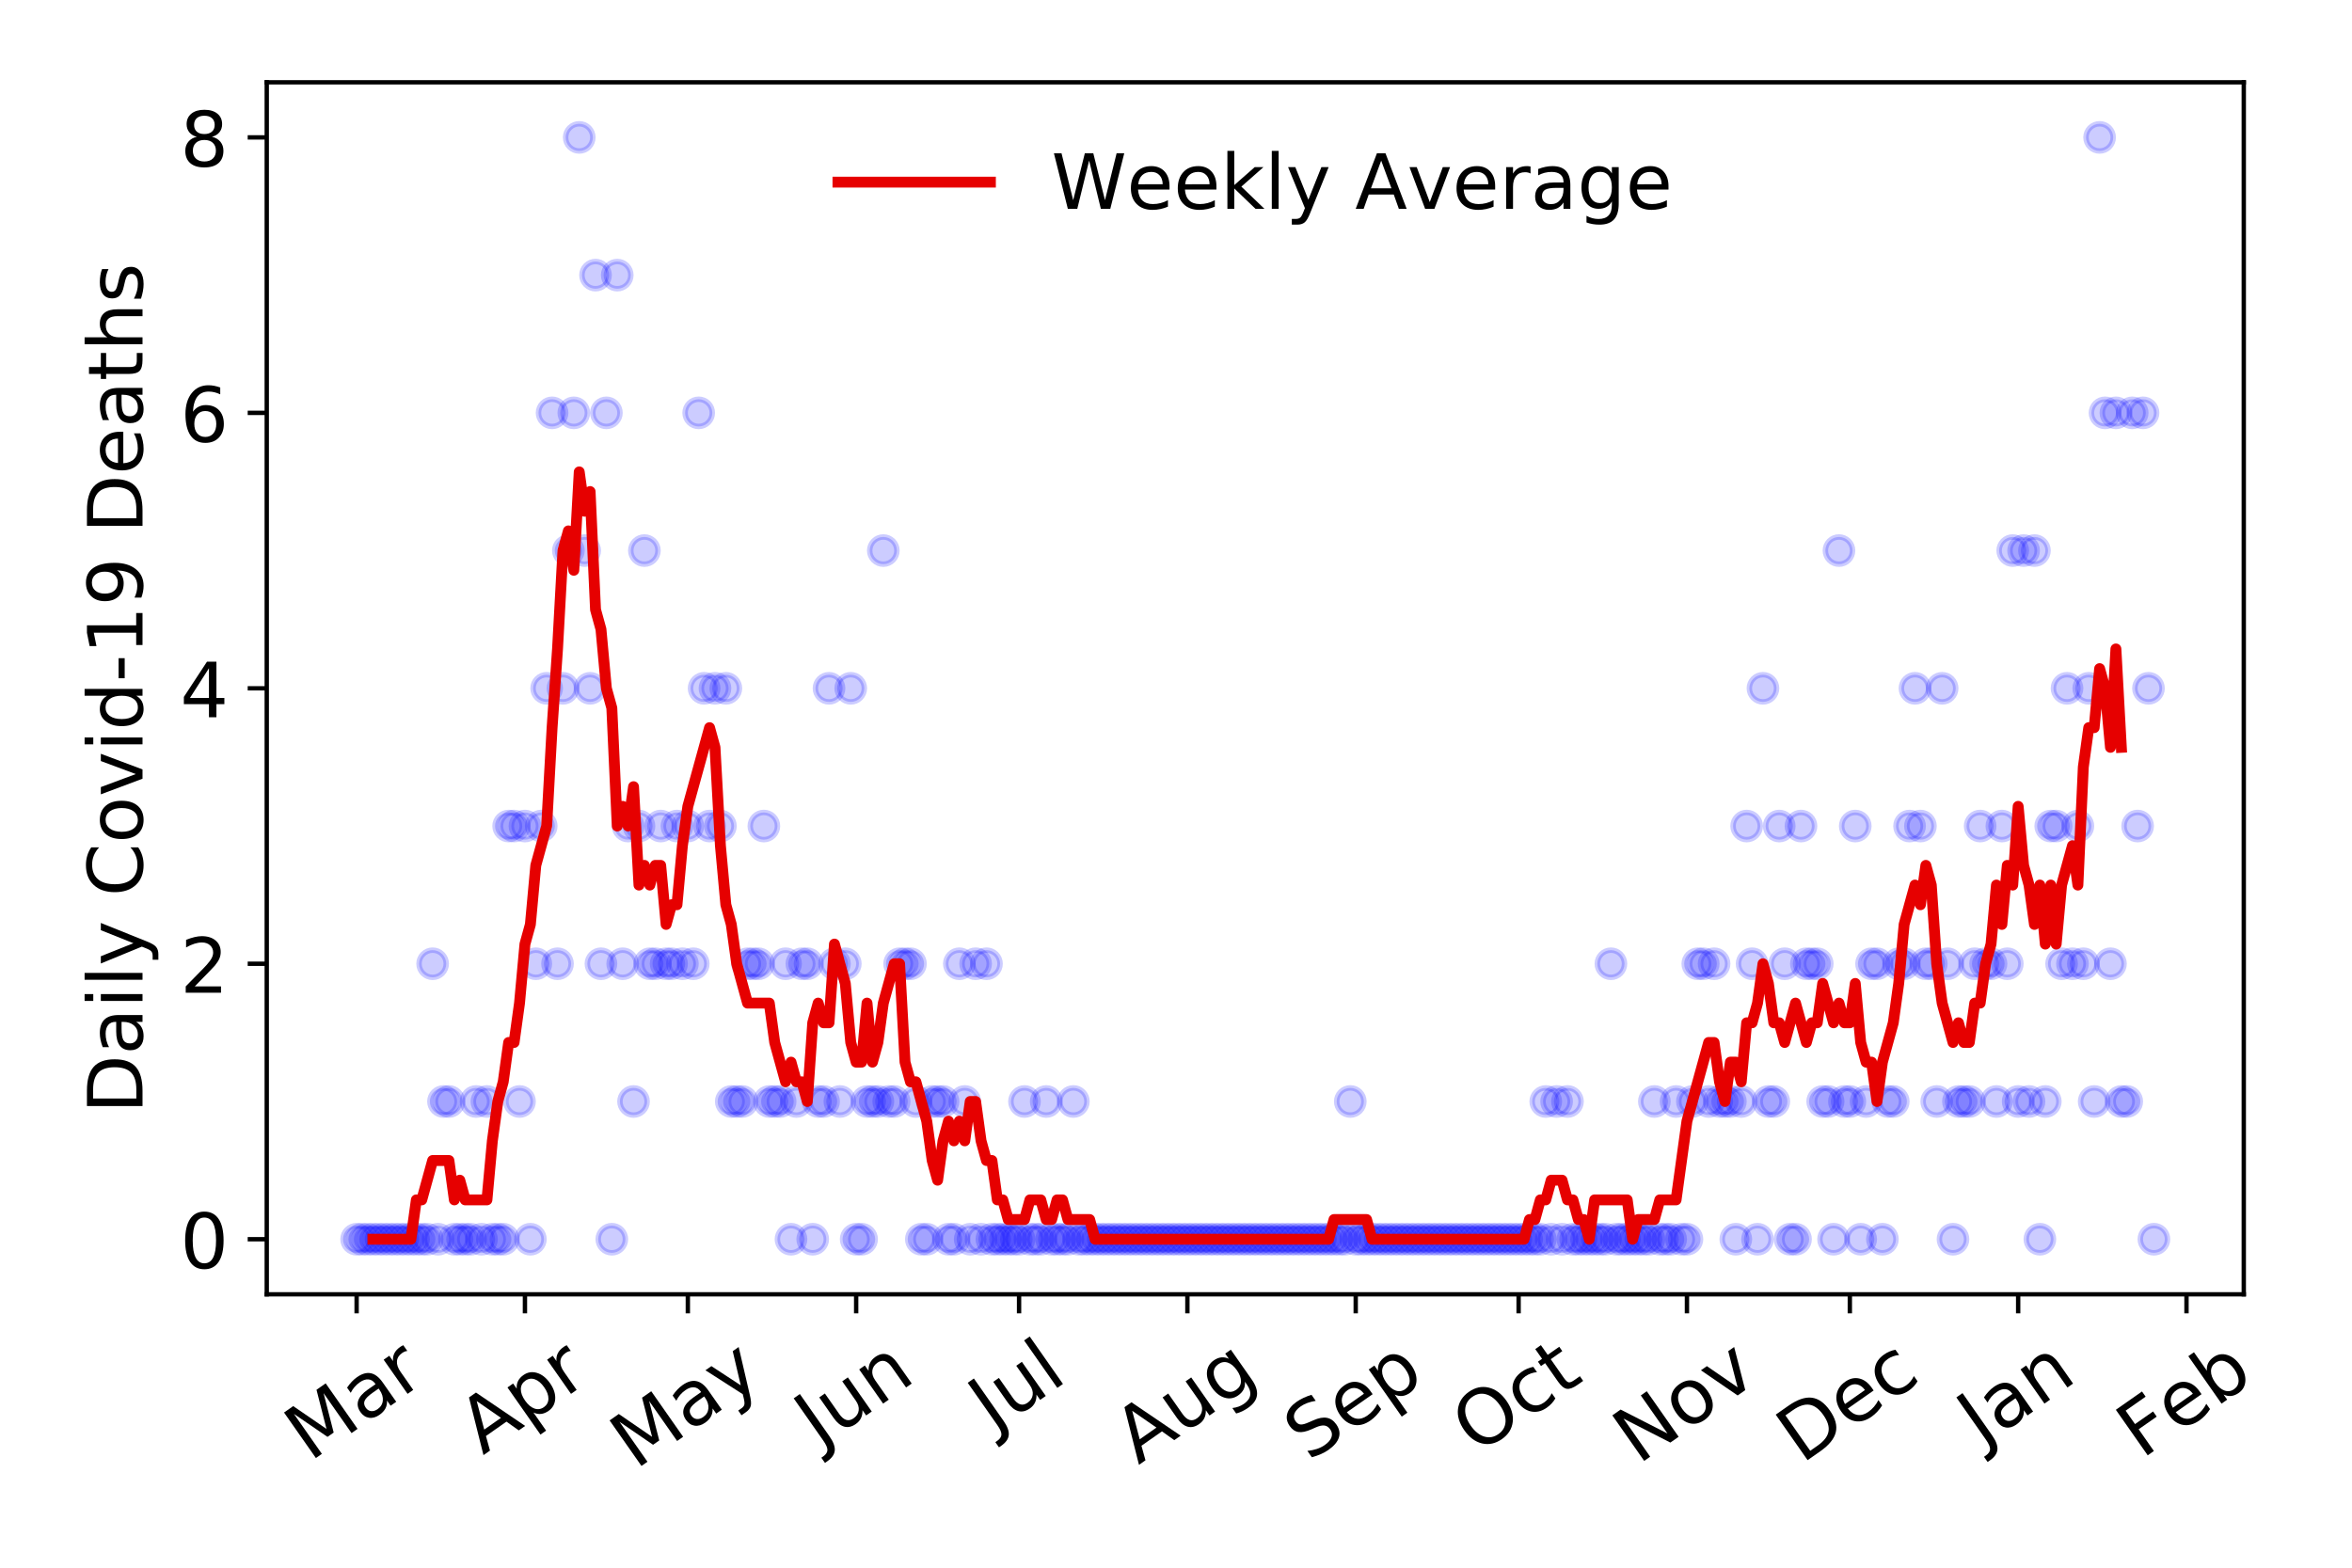<?xml version="1.0" encoding="utf-8" standalone="no"?>
<!DOCTYPE svg PUBLIC "-//W3C//DTD SVG 1.1//EN"
  "http://www.w3.org/Graphics/SVG/1.1/DTD/svg11.dtd">
<!-- Created with matplotlib (https://matplotlib.org/) -->
<svg height="288pt" version="1.1" viewBox="0 0 432 288" width="432pt" xmlns="http://www.w3.org/2000/svg" xmlns:xlink="http://www.w3.org/1999/xlink">
 <defs>
  <style type="text/css">
*{stroke-linecap:butt;stroke-linejoin:round;}
  </style>
 </defs>
 <g id="figure_1">
  <g id="patch_1">
   <path d="M 0 288 
L 432 288 
L 432 0 
L 0 0 
z
" style="fill:#ffffff;"/>
  </g>
  <g id="axes_1">
   <g id="patch_2">
    <path d="M 48.995 237.778 
L 412.122 237.778 
L 412.122 15.12 
L 48.995 15.12 
z
" style="fill:#ffffff;"/>
   </g>
   <g id="matplotlib.axis_1">
    <g id="xtick_1">
     <g id="line2d_1">
      <defs>
       <path d="M 0 0 
L 0 3.5 
" id="mbf38c2d1e2" style="stroke:#000000;stroke-width:0.8;"/>
      </defs>
      <g>
       <use style="stroke:#000000;stroke-width:0.8;" x="65.501" xlink:href="#mbf38c2d1e2" y="237.778"/>
      </g>
     </g>
     <g id="text_1">
      <!-- Mar -->
      <defs>
       <path d="M 9.812 72.906 
L 24.516 72.906 
L 43.109 23.297 
L 61.812 72.906 
L 76.516 72.906 
L 76.516 0 
L 66.891 0 
L 66.891 64.016 
L 48.094 14.016 
L 38.188 14.016 
L 19.391 64.016 
L 19.391 0 
L 9.812 0 
z
" id="DejaVuSans-77"/>
       <path d="M 34.281 27.484 
Q 23.391 27.484 19.188 25 
Q 14.984 22.516 14.984 16.5 
Q 14.984 11.719 18.141 8.906 
Q 21.297 6.109 26.703 6.109 
Q 34.188 6.109 38.703 11.406 
Q 43.219 16.703 43.219 25.484 
L 43.219 27.484 
z
M 52.203 31.203 
L 52.203 0 
L 43.219 0 
L 43.219 8.297 
Q 40.141 3.328 35.547 0.953 
Q 30.953 -1.422 24.312 -1.422 
Q 15.922 -1.422 10.953 3.297 
Q 6 8.016 6 15.922 
Q 6 25.141 12.172 29.828 
Q 18.359 34.516 30.609 34.516 
L 43.219 34.516 
L 43.219 35.406 
Q 43.219 41.609 39.141 45 
Q 35.062 48.391 27.688 48.391 
Q 23 48.391 18.547 47.266 
Q 14.109 46.141 10.016 43.891 
L 10.016 52.203 
Q 14.938 54.109 19.578 55.047 
Q 24.219 56 28.609 56 
Q 40.484 56 46.344 49.844 
Q 52.203 43.703 52.203 31.203 
z
" id="DejaVuSans-97"/>
       <path d="M 41.109 46.297 
Q 39.594 47.172 37.812 47.578 
Q 36.031 48 33.891 48 
Q 26.266 48 22.188 43.047 
Q 18.109 38.094 18.109 28.812 
L 18.109 0 
L 9.078 0 
L 9.078 54.688 
L 18.109 54.688 
L 18.109 46.188 
Q 20.953 51.172 25.484 53.578 
Q 30.031 56 36.531 56 
Q 37.453 56 38.578 55.875 
Q 39.703 55.766 41.062 55.516 
z
" id="DejaVuSans-114"/>
      </defs>
      <g transform="translate(56.898 268.643)rotate(-35)scale(0.14 -0.14)">
       <use xlink:href="#DejaVuSans-77"/>
       <use x="86.279" xlink:href="#DejaVuSans-97"/>
       <use x="147.559" xlink:href="#DejaVuSans-114"/>
      </g>
     </g>
    </g>
    <g id="xtick_2">
     <g id="line2d_2">
      <g>
       <use style="stroke:#000000;stroke-width:0.8;" x="96.418" xlink:href="#mbf38c2d1e2" y="237.778"/>
      </g>
     </g>
     <g id="text_2">
      <!-- Apr -->
      <defs>
       <path d="M 34.188 63.188 
L 20.797 26.906 
L 47.609 26.906 
z
M 28.609 72.906 
L 39.797 72.906 
L 67.578 0 
L 57.328 0 
L 50.688 18.703 
L 17.828 18.703 
L 11.188 0 
L 0.781 0 
z
" id="DejaVuSans-65"/>
       <path d="M 18.109 8.203 
L 18.109 -20.797 
L 9.078 -20.797 
L 9.078 54.688 
L 18.109 54.688 
L 18.109 46.391 
Q 20.953 51.266 25.266 53.625 
Q 29.594 56 35.594 56 
Q 45.562 56 51.781 48.094 
Q 58.016 40.188 58.016 27.297 
Q 58.016 14.406 51.781 6.484 
Q 45.562 -1.422 35.594 -1.422 
Q 29.594 -1.422 25.266 0.953 
Q 20.953 3.328 18.109 8.203 
z
M 48.688 27.297 
Q 48.688 37.203 44.609 42.844 
Q 40.531 48.484 33.406 48.484 
Q 26.266 48.484 22.188 42.844 
Q 18.109 37.203 18.109 27.297 
Q 18.109 17.391 22.188 11.75 
Q 26.266 6.109 33.406 6.109 
Q 40.531 6.109 44.609 11.75 
Q 48.688 17.391 48.688 27.297 
z
" id="DejaVuSans-112"/>
      </defs>
      <g transform="translate(88.714 267.384)rotate(-35)scale(0.14 -0.14)">
       <use xlink:href="#DejaVuSans-65"/>
       <use x="68.408" xlink:href="#DejaVuSans-112"/>
       <use x="131.885" xlink:href="#DejaVuSans-114"/>
      </g>
     </g>
    </g>
    <g id="xtick_3">
     <g id="line2d_3">
      <g>
       <use style="stroke:#000000;stroke-width:0.8;" x="126.338" xlink:href="#mbf38c2d1e2" y="237.778"/>
      </g>
     </g>
     <g id="text_3">
      <!-- May -->
      <defs>
       <path d="M 32.172 -5.078 
Q 28.375 -14.844 24.75 -17.812 
Q 21.141 -20.797 15.094 -20.797 
L 7.906 -20.797 
L 7.906 -13.281 
L 13.188 -13.281 
Q 16.891 -13.281 18.938 -11.516 
Q 21 -9.766 23.484 -3.219 
L 25.094 0.875 
L 2.984 54.688 
L 12.5 54.688 
L 29.594 11.922 
L 46.688 54.688 
L 56.203 54.688 
z
" id="DejaVuSans-121"/>
      </defs>
      <g transform="translate(116.698 270.094)rotate(-35)scale(0.14 -0.14)">
       <use xlink:href="#DejaVuSans-77"/>
       <use x="86.279" xlink:href="#DejaVuSans-97"/>
       <use x="147.559" xlink:href="#DejaVuSans-121"/>
      </g>
     </g>
    </g>
    <g id="xtick_4">
     <g id="line2d_4">
      <g>
       <use style="stroke:#000000;stroke-width:0.8;" x="157.255" xlink:href="#mbf38c2d1e2" y="237.778"/>
      </g>
     </g>
     <g id="text_4">
      <!-- Jun -->
      <defs>
       <path d="M 9.812 72.906 
L 19.672 72.906 
L 19.672 5.078 
Q 19.672 -8.109 14.672 -14.062 
Q 9.672 -20.016 -1.422 -20.016 
L -5.172 -20.016 
L -5.172 -11.719 
L -2.094 -11.719 
Q 4.438 -11.719 7.125 -8.047 
Q 9.812 -4.391 9.812 5.078 
z
" id="DejaVuSans-74"/>
       <path d="M 8.5 21.578 
L 8.5 54.688 
L 17.484 54.688 
L 17.484 21.922 
Q 17.484 14.156 20.5 10.266 
Q 23.531 6.391 29.594 6.391 
Q 36.859 6.391 41.078 11.031 
Q 45.312 15.672 45.312 23.688 
L 45.312 54.688 
L 54.297 54.688 
L 54.297 0 
L 45.312 0 
L 45.312 8.406 
Q 42.047 3.422 37.719 1 
Q 33.406 -1.422 27.688 -1.422 
Q 18.266 -1.422 13.375 4.438 
Q 8.5 10.297 8.5 21.578 
z
M 31.109 56 
z
" id="DejaVuSans-117"/>
       <path d="M 54.891 33.016 
L 54.891 0 
L 45.906 0 
L 45.906 32.719 
Q 45.906 40.484 42.875 44.328 
Q 39.844 48.188 33.797 48.188 
Q 26.516 48.188 22.312 43.547 
Q 18.109 38.922 18.109 30.906 
L 18.109 0 
L 9.078 0 
L 9.078 54.688 
L 18.109 54.688 
L 18.109 46.188 
Q 21.344 51.125 25.703 53.562 
Q 30.078 56 35.797 56 
Q 45.219 56 50.047 50.172 
Q 54.891 44.344 54.891 33.016 
z
" id="DejaVuSans-110"/>
      </defs>
      <g transform="translate(150.511 266.039)rotate(-35)scale(0.14 -0.14)">
       <use xlink:href="#DejaVuSans-74"/>
       <use x="29.492" xlink:href="#DejaVuSans-117"/>
       <use x="92.871" xlink:href="#DejaVuSans-110"/>
      </g>
     </g>
    </g>
    <g id="xtick_5">
     <g id="line2d_5">
      <g>
       <use style="stroke:#000000;stroke-width:0.8;" x="187.175" xlink:href="#mbf38c2d1e2" y="237.778"/>
      </g>
     </g>
     <g id="text_5">
      <!-- Jul -->
      <defs>
       <path d="M 9.422 75.984 
L 18.406 75.984 
L 18.406 0 
L 9.422 0 
z
" id="DejaVuSans-108"/>
      </defs>
      <g transform="translate(182.472 263.181)rotate(-35)scale(0.14 -0.14)">
       <use xlink:href="#DejaVuSans-74"/>
       <use x="29.492" xlink:href="#DejaVuSans-117"/>
       <use x="92.871" xlink:href="#DejaVuSans-108"/>
      </g>
     </g>
    </g>
    <g id="xtick_6">
     <g id="line2d_6">
      <g>
       <use style="stroke:#000000;stroke-width:0.8;" x="218.092" xlink:href="#mbf38c2d1e2" y="237.778"/>
      </g>
     </g>
     <g id="text_6">
      <!-- Aug -->
      <defs>
       <path d="M 45.406 27.984 
Q 45.406 37.75 41.375 43.109 
Q 37.359 48.484 30.078 48.484 
Q 22.859 48.484 18.828 43.109 
Q 14.797 37.75 14.797 27.984 
Q 14.797 18.266 18.828 12.891 
Q 22.859 7.516 30.078 7.516 
Q 37.359 7.516 41.375 12.891 
Q 45.406 18.266 45.406 27.984 
z
M 54.391 6.781 
Q 54.391 -7.172 48.188 -13.984 
Q 42 -20.797 29.203 -20.797 
Q 24.469 -20.797 20.266 -20.094 
Q 16.062 -19.391 12.109 -17.922 
L 12.109 -9.188 
Q 16.062 -11.328 19.922 -12.344 
Q 23.781 -13.375 27.781 -13.375 
Q 36.625 -13.375 41.016 -8.766 
Q 45.406 -4.156 45.406 5.172 
L 45.406 9.625 
Q 42.625 4.781 38.281 2.391 
Q 33.938 0 27.875 0 
Q 17.828 0 11.672 7.656 
Q 5.516 15.328 5.516 27.984 
Q 5.516 40.672 11.672 48.328 
Q 17.828 56 27.875 56 
Q 33.938 56 38.281 53.609 
Q 42.625 51.219 45.406 46.391 
L 45.406 54.688 
L 54.391 54.688 
z
" id="DejaVuSans-103"/>
      </defs>
      <g transform="translate(209.111 269.172)rotate(-35)scale(0.14 -0.14)">
       <use xlink:href="#DejaVuSans-65"/>
       <use x="68.408" xlink:href="#DejaVuSans-117"/>
       <use x="131.787" xlink:href="#DejaVuSans-103"/>
      </g>
     </g>
    </g>
    <g id="xtick_7">
     <g id="line2d_7">
      <g>
       <use style="stroke:#000000;stroke-width:0.8;" x="249.009" xlink:href="#mbf38c2d1e2" y="237.778"/>
      </g>
     </g>
     <g id="text_7">
      <!-- Sep -->
      <defs>
       <path d="M 53.516 70.516 
L 53.516 60.891 
Q 47.906 63.578 42.922 64.891 
Q 37.938 66.219 33.297 66.219 
Q 25.25 66.219 20.875 63.094 
Q 16.5 59.969 16.5 54.203 
Q 16.5 49.359 19.406 46.891 
Q 22.312 44.438 30.422 42.922 
L 36.375 41.703 
Q 47.406 39.594 52.656 34.297 
Q 57.906 29 57.906 20.125 
Q 57.906 9.516 50.797 4.047 
Q 43.703 -1.422 29.984 -1.422 
Q 24.812 -1.422 18.969 -0.25 
Q 13.141 0.922 6.891 3.219 
L 6.891 13.375 
Q 12.891 10.016 18.656 8.297 
Q 24.422 6.594 29.984 6.594 
Q 38.422 6.594 43.016 9.906 
Q 47.609 13.234 47.609 19.391 
Q 47.609 24.75 44.312 27.781 
Q 41.016 30.812 33.5 32.328 
L 27.484 33.5 
Q 16.453 35.688 11.516 40.375 
Q 6.594 45.062 6.594 53.422 
Q 6.594 63.094 13.406 68.656 
Q 20.219 74.219 32.172 74.219 
Q 37.312 74.219 42.625 73.281 
Q 47.953 72.359 53.516 70.516 
z
" id="DejaVuSans-83"/>
       <path d="M 56.203 29.594 
L 56.203 25.203 
L 14.891 25.203 
Q 15.484 15.922 20.484 11.062 
Q 25.484 6.203 34.422 6.203 
Q 39.594 6.203 44.453 7.469 
Q 49.312 8.734 54.109 11.281 
L 54.109 2.781 
Q 49.266 0.734 44.188 -0.344 
Q 39.109 -1.422 33.891 -1.422 
Q 20.797 -1.422 13.156 6.188 
Q 5.516 13.812 5.516 26.812 
Q 5.516 40.234 12.766 48.109 
Q 20.016 56 32.328 56 
Q 43.359 56 49.781 48.891 
Q 56.203 41.797 56.203 29.594 
z
M 47.219 32.234 
Q 47.125 39.594 43.094 43.984 
Q 39.062 48.391 32.422 48.391 
Q 24.906 48.391 20.391 44.141 
Q 15.875 39.891 15.188 32.172 
z
" id="DejaVuSans-101"/>
      </defs>
      <g transform="translate(240.416 268.629)rotate(-35)scale(0.14 -0.14)">
       <use xlink:href="#DejaVuSans-83"/>
       <use x="63.477" xlink:href="#DejaVuSans-101"/>
       <use x="125" xlink:href="#DejaVuSans-112"/>
      </g>
     </g>
    </g>
    <g id="xtick_8">
     <g id="line2d_8">
      <g>
       <use style="stroke:#000000;stroke-width:0.8;" x="278.929" xlink:href="#mbf38c2d1e2" y="237.778"/>
      </g>
     </g>
     <g id="text_8">
      <!-- Oct -->
      <defs>
       <path d="M 39.406 66.219 
Q 28.656 66.219 22.328 58.203 
Q 16.016 50.203 16.016 36.375 
Q 16.016 22.609 22.328 14.594 
Q 28.656 6.594 39.406 6.594 
Q 50.141 6.594 56.422 14.594 
Q 62.703 22.609 62.703 36.375 
Q 62.703 50.203 56.422 58.203 
Q 50.141 66.219 39.406 66.219 
z
M 39.406 74.219 
Q 54.734 74.219 63.906 63.938 
Q 73.094 53.656 73.094 36.375 
Q 73.094 19.141 63.906 8.859 
Q 54.734 -1.422 39.406 -1.422 
Q 24.031 -1.422 14.812 8.828 
Q 5.609 19.094 5.609 36.375 
Q 5.609 53.656 14.812 63.938 
Q 24.031 74.219 39.406 74.219 
z
" id="DejaVuSans-79"/>
       <path d="M 48.781 52.594 
L 48.781 44.188 
Q 44.969 46.297 41.141 47.344 
Q 37.312 48.391 33.406 48.391 
Q 24.656 48.391 19.812 42.844 
Q 14.984 37.312 14.984 27.297 
Q 14.984 17.281 19.812 11.734 
Q 24.656 6.203 33.406 6.203 
Q 37.312 6.203 41.141 7.25 
Q 44.969 8.297 48.781 10.406 
L 48.781 2.094 
Q 45.016 0.344 40.984 -0.531 
Q 36.969 -1.422 32.422 -1.422 
Q 20.062 -1.422 12.781 6.344 
Q 5.516 14.109 5.516 27.297 
Q 5.516 40.672 12.859 48.328 
Q 20.219 56 33.016 56 
Q 37.156 56 41.109 55.141 
Q 45.062 54.297 48.781 52.594 
z
" id="DejaVuSans-99"/>
       <path d="M 18.312 70.219 
L 18.312 54.688 
L 36.812 54.688 
L 36.812 47.703 
L 18.312 47.703 
L 18.312 18.016 
Q 18.312 11.328 20.141 9.422 
Q 21.969 7.516 27.594 7.516 
L 36.812 7.516 
L 36.812 0 
L 27.594 0 
Q 17.188 0 13.234 3.875 
Q 9.281 7.766 9.281 18.016 
L 9.281 47.703 
L 2.688 47.703 
L 2.688 54.688 
L 9.281 54.688 
L 9.281 70.219 
z
" id="DejaVuSans-116"/>
      </defs>
      <g transform="translate(271.23 267.377)rotate(-35)scale(0.14 -0.14)">
       <use xlink:href="#DejaVuSans-79"/>
       <use x="78.711" xlink:href="#DejaVuSans-99"/>
       <use x="133.691" xlink:href="#DejaVuSans-116"/>
      </g>
     </g>
    </g>
    <g id="xtick_9">
     <g id="line2d_9">
      <g>
       <use style="stroke:#000000;stroke-width:0.8;" x="309.846" xlink:href="#mbf38c2d1e2" y="237.778"/>
      </g>
     </g>
     <g id="text_9">
      <!-- Nov -->
      <defs>
       <path d="M 9.812 72.906 
L 23.094 72.906 
L 55.422 11.922 
L 55.422 72.906 
L 64.984 72.906 
L 64.984 0 
L 51.703 0 
L 19.391 60.984 
L 19.391 0 
L 9.812 0 
z
" id="DejaVuSans-78"/>
       <path d="M 30.609 48.391 
Q 23.391 48.391 19.188 42.75 
Q 14.984 37.109 14.984 27.297 
Q 14.984 17.484 19.156 11.844 
Q 23.344 6.203 30.609 6.203 
Q 37.797 6.203 41.984 11.859 
Q 46.188 17.531 46.188 27.297 
Q 46.188 37.016 41.984 42.703 
Q 37.797 48.391 30.609 48.391 
z
M 30.609 56 
Q 42.328 56 49.016 48.375 
Q 55.719 40.766 55.719 27.297 
Q 55.719 13.875 49.016 6.219 
Q 42.328 -1.422 30.609 -1.422 
Q 18.844 -1.422 12.172 6.219 
Q 5.516 13.875 5.516 27.297 
Q 5.516 40.766 12.172 48.375 
Q 18.844 56 30.609 56 
z
" id="DejaVuSans-111"/>
       <path d="M 2.984 54.688 
L 12.5 54.688 
L 29.594 8.797 
L 46.688 54.688 
L 56.203 54.688 
L 35.688 0 
L 23.484 0 
z
" id="DejaVuSans-118"/>
      </defs>
      <g transform="translate(300.87 269.166)rotate(-35)scale(0.14 -0.14)">
       <use xlink:href="#DejaVuSans-78"/>
       <use x="74.805" xlink:href="#DejaVuSans-111"/>
       <use x="135.986" xlink:href="#DejaVuSans-118"/>
      </g>
     </g>
    </g>
    <g id="xtick_10">
     <g id="line2d_10">
      <g>
       <use style="stroke:#000000;stroke-width:0.8;" x="339.766" xlink:href="#mbf38c2d1e2" y="237.778"/>
      </g>
     </g>
     <g id="text_10">
      <!-- Dec -->
      <defs>
       <path d="M 19.672 64.797 
L 19.672 8.109 
L 31.594 8.109 
Q 46.688 8.109 53.688 14.938 
Q 60.688 21.781 60.688 36.531 
Q 60.688 51.172 53.688 57.984 
Q 46.688 64.797 31.594 64.797 
z
M 9.812 72.906 
L 30.078 72.906 
Q 51.266 72.906 61.172 64.094 
Q 71.094 55.281 71.094 36.531 
Q 71.094 17.672 61.125 8.828 
Q 51.172 0 30.078 0 
L 9.812 0 
z
" id="DejaVuSans-68"/>
      </defs>
      <g transform="translate(330.885 269.032)rotate(-35)scale(0.14 -0.14)">
       <use xlink:href="#DejaVuSans-68"/>
       <use x="77.002" xlink:href="#DejaVuSans-101"/>
       <use x="138.525" xlink:href="#DejaVuSans-99"/>
      </g>
     </g>
    </g>
    <g id="xtick_11">
     <g id="line2d_11">
      <g>
       <use style="stroke:#000000;stroke-width:0.8;" x="370.683" xlink:href="#mbf38c2d1e2" y="237.778"/>
      </g>
     </g>
     <g id="text_11">
      <!-- Jan -->
      <g transform="translate(364.059 265.871)rotate(-35)scale(0.14 -0.14)">
       <use xlink:href="#DejaVuSans-74"/>
       <use x="29.492" xlink:href="#DejaVuSans-97"/>
       <use x="90.771" xlink:href="#DejaVuSans-110"/>
      </g>
     </g>
    </g>
    <g id="xtick_12">
     <g id="line2d_12">
      <g>
       <use style="stroke:#000000;stroke-width:0.8;" x="401.6" xlink:href="#mbf38c2d1e2" y="237.778"/>
      </g>
     </g>
     <g id="text_12">
      <!-- Feb -->
      <defs>
       <path d="M 9.812 72.906 
L 51.703 72.906 
L 51.703 64.594 
L 19.672 64.594 
L 19.672 43.109 
L 48.578 43.109 
L 48.578 34.812 
L 19.672 34.812 
L 19.672 0 
L 9.812 0 
z
" id="DejaVuSans-70"/>
       <path d="M 48.688 27.297 
Q 48.688 37.203 44.609 42.844 
Q 40.531 48.484 33.406 48.484 
Q 26.266 48.484 22.188 42.844 
Q 18.109 37.203 18.109 27.297 
Q 18.109 17.391 22.188 11.75 
Q 26.266 6.109 33.406 6.109 
Q 40.531 6.109 44.609 11.75 
Q 48.688 17.391 48.688 27.297 
z
M 18.109 46.391 
Q 20.953 51.266 25.266 53.625 
Q 29.594 56 35.594 56 
Q 45.562 56 51.781 48.094 
Q 58.016 40.188 58.016 27.297 
Q 58.016 14.406 51.781 6.484 
Q 45.562 -1.422 35.594 -1.422 
Q 29.594 -1.422 25.266 0.953 
Q 20.953 3.328 18.109 8.203 
L 18.109 0 
L 9.078 0 
L 9.078 75.984 
L 18.109 75.984 
z
" id="DejaVuSans-98"/>
      </defs>
      <g transform="translate(393.354 268.143)rotate(-35)scale(0.14 -0.14)">
       <use xlink:href="#DejaVuSans-70"/>
       <use x="57.441" xlink:href="#DejaVuSans-101"/>
       <use x="118.965" xlink:href="#DejaVuSans-98"/>
      </g>
     </g>
    </g>
   </g>
   <g id="matplotlib.axis_2">
    <g id="ytick_1">
     <g id="line2d_13">
      <defs>
       <path d="M 0 0 
L -3.5 0 
" id="mfe9f8cc68f" style="stroke:#000000;stroke-width:0.8;"/>
      </defs>
      <g>
       <use style="stroke:#000000;stroke-width:0.8;" x="48.995" xlink:href="#mfe9f8cc68f" y="227.657"/>
      </g>
     </g>
     <g id="text_13">
      <!-- 0 -->
      <defs>
       <path d="M 31.781 66.406 
Q 24.172 66.406 20.328 58.906 
Q 16.5 51.422 16.5 36.375 
Q 16.5 21.391 20.328 13.891 
Q 24.172 6.391 31.781 6.391 
Q 39.453 6.391 43.281 13.891 
Q 47.125 21.391 47.125 36.375 
Q 47.125 51.422 43.281 58.906 
Q 39.453 66.406 31.781 66.406 
z
M 31.781 74.219 
Q 44.047 74.219 50.516 64.516 
Q 56.984 54.828 56.984 36.375 
Q 56.984 17.969 50.516 8.266 
Q 44.047 -1.422 31.781 -1.422 
Q 19.531 -1.422 13.062 8.266 
Q 6.594 17.969 6.594 36.375 
Q 6.594 54.828 13.062 64.516 
Q 19.531 74.219 31.781 74.219 
z
" id="DejaVuSans-48"/>
      </defs>
      <g transform="translate(33.087 232.976)scale(0.14 -0.14)">
       <use xlink:href="#DejaVuSans-48"/>
      </g>
     </g>
    </g>
    <g id="ytick_2">
     <g id="line2d_14">
      <g>
       <use style="stroke:#000000;stroke-width:0.8;" x="48.995" xlink:href="#mfe9f8cc68f" y="177.053"/>
      </g>
     </g>
     <g id="text_14">
      <!-- 2 -->
      <defs>
       <path d="M 19.188 8.297 
L 53.609 8.297 
L 53.609 0 
L 7.328 0 
L 7.328 8.297 
Q 12.938 14.109 22.625 23.891 
Q 32.328 33.688 34.812 36.531 
Q 39.547 41.844 41.422 45.531 
Q 43.312 49.219 43.312 52.781 
Q 43.312 58.594 39.234 62.25 
Q 35.156 65.922 28.609 65.922 
Q 23.969 65.922 18.812 64.312 
Q 13.672 62.703 7.812 59.422 
L 7.812 69.391 
Q 13.766 71.781 18.938 73 
Q 24.125 74.219 28.422 74.219 
Q 39.75 74.219 46.484 68.547 
Q 53.219 62.891 53.219 53.422 
Q 53.219 48.922 51.531 44.891 
Q 49.859 40.875 45.406 35.406 
Q 44.188 33.984 37.641 27.219 
Q 31.109 20.453 19.188 8.297 
z
" id="DejaVuSans-50"/>
      </defs>
      <g transform="translate(33.087 182.372)scale(0.14 -0.14)">
       <use xlink:href="#DejaVuSans-50"/>
      </g>
     </g>
    </g>
    <g id="ytick_3">
     <g id="line2d_15">
      <g>
       <use style="stroke:#000000;stroke-width:0.8;" x="48.995" xlink:href="#mfe9f8cc68f" y="126.449"/>
      </g>
     </g>
     <g id="text_15">
      <!-- 4 -->
      <defs>
       <path d="M 37.797 64.312 
L 12.891 25.391 
L 37.797 25.391 
z
M 35.203 72.906 
L 47.609 72.906 
L 47.609 25.391 
L 58.016 25.391 
L 58.016 17.188 
L 47.609 17.188 
L 47.609 0 
L 37.797 0 
L 37.797 17.188 
L 4.891 17.188 
L 4.891 26.703 
z
" id="DejaVuSans-52"/>
      </defs>
      <g transform="translate(33.087 131.768)scale(0.14 -0.14)">
       <use xlink:href="#DejaVuSans-52"/>
      </g>
     </g>
    </g>
    <g id="ytick_4">
     <g id="line2d_16">
      <g>
       <use style="stroke:#000000;stroke-width:0.8;" x="48.995" xlink:href="#mfe9f8cc68f" y="75.845"/>
      </g>
     </g>
     <g id="text_16">
      <!-- 6 -->
      <defs>
       <path d="M 33.016 40.375 
Q 26.375 40.375 22.484 35.828 
Q 18.609 31.297 18.609 23.391 
Q 18.609 15.531 22.484 10.953 
Q 26.375 6.391 33.016 6.391 
Q 39.656 6.391 43.531 10.953 
Q 47.406 15.531 47.406 23.391 
Q 47.406 31.297 43.531 35.828 
Q 39.656 40.375 33.016 40.375 
z
M 52.594 71.297 
L 52.594 62.312 
Q 48.875 64.062 45.094 64.984 
Q 41.312 65.922 37.594 65.922 
Q 27.828 65.922 22.672 59.328 
Q 17.531 52.734 16.797 39.406 
Q 19.672 43.656 24.016 45.922 
Q 28.375 48.188 33.594 48.188 
Q 44.578 48.188 50.953 41.516 
Q 57.328 34.859 57.328 23.391 
Q 57.328 12.156 50.688 5.359 
Q 44.047 -1.422 33.016 -1.422 
Q 20.359 -1.422 13.672 8.266 
Q 6.984 17.969 6.984 36.375 
Q 6.984 53.656 15.188 63.938 
Q 23.391 74.219 37.203 74.219 
Q 40.922 74.219 44.703 73.484 
Q 48.484 72.75 52.594 71.297 
z
" id="DejaVuSans-54"/>
      </defs>
      <g transform="translate(33.087 81.164)scale(0.14 -0.14)">
       <use xlink:href="#DejaVuSans-54"/>
      </g>
     </g>
    </g>
    <g id="ytick_5">
     <g id="line2d_17">
      <g>
       <use style="stroke:#000000;stroke-width:0.8;" x="48.995" xlink:href="#mfe9f8cc68f" y="25.241"/>
      </g>
     </g>
     <g id="text_17">
      <!-- 8 -->
      <defs>
       <path d="M 31.781 34.625 
Q 24.75 34.625 20.719 30.859 
Q 16.703 27.094 16.703 20.516 
Q 16.703 13.922 20.719 10.156 
Q 24.75 6.391 31.781 6.391 
Q 38.812 6.391 42.859 10.172 
Q 46.922 13.969 46.922 20.516 
Q 46.922 27.094 42.891 30.859 
Q 38.875 34.625 31.781 34.625 
z
M 21.922 38.812 
Q 15.578 40.375 12.031 44.719 
Q 8.5 49.078 8.5 55.328 
Q 8.5 64.062 14.719 69.141 
Q 20.953 74.219 31.781 74.219 
Q 42.672 74.219 48.875 69.141 
Q 55.078 64.062 55.078 55.328 
Q 55.078 49.078 51.531 44.719 
Q 48 40.375 41.703 38.812 
Q 48.828 37.156 52.797 32.312 
Q 56.781 27.484 56.781 20.516 
Q 56.781 9.906 50.312 4.234 
Q 43.844 -1.422 31.781 -1.422 
Q 19.734 -1.422 13.25 4.234 
Q 6.781 9.906 6.781 20.516 
Q 6.781 27.484 10.781 32.312 
Q 14.797 37.156 21.922 38.812 
z
M 18.312 54.391 
Q 18.312 48.734 21.844 45.562 
Q 25.391 42.391 31.781 42.391 
Q 38.141 42.391 41.719 45.562 
Q 45.312 48.734 45.312 54.391 
Q 45.312 60.062 41.719 63.234 
Q 38.141 66.406 31.781 66.406 
Q 25.391 66.406 21.844 63.234 
Q 18.312 60.062 18.312 54.391 
z
" id="DejaVuSans-56"/>
      </defs>
      <g transform="translate(33.087 30.56)scale(0.14 -0.14)">
       <use xlink:href="#DejaVuSans-56"/>
      </g>
     </g>
    </g>
    <g id="text_18">
     <!-- Daily Covid-19 Deaths -->
     <defs>
      <path d="M 9.422 54.688 
L 18.406 54.688 
L 18.406 0 
L 9.422 0 
z
M 9.422 75.984 
L 18.406 75.984 
L 18.406 64.594 
L 9.422 64.594 
z
" id="DejaVuSans-105"/>
      <path id="DejaVuSans-32"/>
      <path d="M 64.406 67.281 
L 64.406 56.891 
Q 59.422 61.531 53.781 63.812 
Q 48.141 66.109 41.797 66.109 
Q 29.297 66.109 22.656 58.469 
Q 16.016 50.828 16.016 36.375 
Q 16.016 21.969 22.656 14.328 
Q 29.297 6.688 41.797 6.688 
Q 48.141 6.688 53.781 8.984 
Q 59.422 11.281 64.406 15.922 
L 64.406 5.609 
Q 59.234 2.094 53.438 0.328 
Q 47.656 -1.422 41.219 -1.422 
Q 24.656 -1.422 15.125 8.703 
Q 5.609 18.844 5.609 36.375 
Q 5.609 53.953 15.125 64.078 
Q 24.656 74.219 41.219 74.219 
Q 47.75 74.219 53.531 72.484 
Q 59.328 70.75 64.406 67.281 
z
" id="DejaVuSans-67"/>
      <path d="M 45.406 46.391 
L 45.406 75.984 
L 54.391 75.984 
L 54.391 0 
L 45.406 0 
L 45.406 8.203 
Q 42.578 3.328 38.25 0.953 
Q 33.938 -1.422 27.875 -1.422 
Q 17.969 -1.422 11.734 6.484 
Q 5.516 14.406 5.516 27.297 
Q 5.516 40.188 11.734 48.094 
Q 17.969 56 27.875 56 
Q 33.938 56 38.25 53.625 
Q 42.578 51.266 45.406 46.391 
z
M 14.797 27.297 
Q 14.797 17.391 18.875 11.75 
Q 22.953 6.109 30.078 6.109 
Q 37.203 6.109 41.297 11.75 
Q 45.406 17.391 45.406 27.297 
Q 45.406 37.203 41.297 42.844 
Q 37.203 48.484 30.078 48.484 
Q 22.953 48.484 18.875 42.844 
Q 14.797 37.203 14.797 27.297 
z
" id="DejaVuSans-100"/>
      <path d="M 4.891 31.391 
L 31.203 31.391 
L 31.203 23.391 
L 4.891 23.391 
z
" id="DejaVuSans-45"/>
      <path d="M 12.406 8.297 
L 28.516 8.297 
L 28.516 63.922 
L 10.984 60.406 
L 10.984 69.391 
L 28.422 72.906 
L 38.281 72.906 
L 38.281 8.297 
L 54.391 8.297 
L 54.391 0 
L 12.406 0 
z
" id="DejaVuSans-49"/>
      <path d="M 10.984 1.516 
L 10.984 10.5 
Q 14.703 8.734 18.5 7.812 
Q 22.312 6.891 25.984 6.891 
Q 35.75 6.891 40.891 13.453 
Q 46.047 20.016 46.781 33.406 
Q 43.953 29.203 39.594 26.953 
Q 35.25 24.703 29.984 24.703 
Q 19.047 24.703 12.672 31.312 
Q 6.297 37.938 6.297 49.422 
Q 6.297 60.641 12.938 67.422 
Q 19.578 74.219 30.609 74.219 
Q 43.266 74.219 49.922 64.516 
Q 56.594 54.828 56.594 36.375 
Q 56.594 19.141 48.406 8.859 
Q 40.234 -1.422 26.422 -1.422 
Q 22.703 -1.422 18.891 -0.688 
Q 15.094 0.047 10.984 1.516 
z
M 30.609 32.422 
Q 37.25 32.422 41.125 36.953 
Q 45.016 41.5 45.016 49.422 
Q 45.016 57.281 41.125 61.844 
Q 37.25 66.406 30.609 66.406 
Q 23.969 66.406 20.094 61.844 
Q 16.219 57.281 16.219 49.422 
Q 16.219 41.5 20.094 36.953 
Q 23.969 32.422 30.609 32.422 
z
" id="DejaVuSans-57"/>
      <path d="M 54.891 33.016 
L 54.891 0 
L 45.906 0 
L 45.906 32.719 
Q 45.906 40.484 42.875 44.328 
Q 39.844 48.188 33.797 48.188 
Q 26.516 48.188 22.312 43.547 
Q 18.109 38.922 18.109 30.906 
L 18.109 0 
L 9.078 0 
L 9.078 75.984 
L 18.109 75.984 
L 18.109 46.188 
Q 21.344 51.125 25.703 53.562 
Q 30.078 56 35.797 56 
Q 45.219 56 50.047 50.172 
Q 54.891 44.344 54.891 33.016 
z
" id="DejaVuSans-104"/>
      <path d="M 44.281 53.078 
L 44.281 44.578 
Q 40.484 46.531 36.375 47.5 
Q 32.281 48.484 27.875 48.484 
Q 21.188 48.484 17.844 46.438 
Q 14.5 44.391 14.5 40.281 
Q 14.5 37.156 16.891 35.375 
Q 19.281 33.594 26.516 31.984 
L 29.594 31.297 
Q 39.156 29.25 43.188 25.516 
Q 47.219 21.781 47.219 15.094 
Q 47.219 7.469 41.188 3.016 
Q 35.156 -1.422 24.609 -1.422 
Q 20.219 -1.422 15.453 -0.562 
Q 10.688 0.297 5.422 2 
L 5.422 11.281 
Q 10.406 8.688 15.234 7.391 
Q 20.062 6.109 24.812 6.109 
Q 31.156 6.109 34.562 8.281 
Q 37.984 10.453 37.984 14.406 
Q 37.984 18.062 35.516 20.016 
Q 33.062 21.969 24.703 23.781 
L 21.578 24.516 
Q 13.234 26.266 9.516 29.906 
Q 5.812 33.547 5.812 39.891 
Q 5.812 47.609 11.281 51.797 
Q 16.75 56 26.812 56 
Q 31.781 56 36.172 55.266 
Q 40.578 54.547 44.281 53.078 
z
" id="DejaVuSans-115"/>
     </defs>
     <g transform="translate(26.176 204.56)rotate(-90)scale(0.14 -0.14)">
      <use xlink:href="#DejaVuSans-68"/>
      <use x="77.002" xlink:href="#DejaVuSans-97"/>
      <use x="138.281" xlink:href="#DejaVuSans-105"/>
      <use x="166.064" xlink:href="#DejaVuSans-108"/>
      <use x="193.848" xlink:href="#DejaVuSans-121"/>
      <use x="253.027" xlink:href="#DejaVuSans-32"/>
      <use x="284.814" xlink:href="#DejaVuSans-67"/>
      <use x="354.639" xlink:href="#DejaVuSans-111"/>
      <use x="415.82" xlink:href="#DejaVuSans-118"/>
      <use x="475" xlink:href="#DejaVuSans-105"/>
      <use x="502.783" xlink:href="#DejaVuSans-100"/>
      <use x="566.26" xlink:href="#DejaVuSans-45"/>
      <use x="602.344" xlink:href="#DejaVuSans-49"/>
      <use x="665.967" xlink:href="#DejaVuSans-57"/>
      <use x="729.59" xlink:href="#DejaVuSans-32"/>
      <use x="761.377" xlink:href="#DejaVuSans-68"/>
      <use x="838.379" xlink:href="#DejaVuSans-101"/>
      <use x="899.902" xlink:href="#DejaVuSans-97"/>
      <use x="961.182" xlink:href="#DejaVuSans-116"/>
      <use x="1000.391" xlink:href="#DejaVuSans-104"/>
      <use x="1063.77" xlink:href="#DejaVuSans-115"/>
     </g>
    </g>
   </g>
   <g id="line2d_18">
    <defs>
     <path d="M 0 2.5 
C 0.663 2.5 1.299 2.237 1.768 1.768 
C 2.237 1.299 2.5 0.663 2.5 0 
C 2.5 -0.663 2.237 -1.299 1.768 -1.768 
C 1.299 -2.237 0.663 -2.5 0 -2.5 
C -0.663 -2.5 -1.299 -2.237 -1.768 -1.768 
C -2.237 -1.299 -2.5 -0.663 -2.5 0 
C -2.5 0.663 -2.237 1.299 -1.768 1.768 
C -1.299 2.237 -0.663 2.5 0 2.5 
z
" id="m34d928eddc" style="stroke:#0000ff;stroke-opacity:0.2;"/>
    </defs>
    <g clip-path="url(#p6b2beb07be)">
     <use style="fill:#0000ff;fill-opacity:0.2;stroke:#0000ff;stroke-opacity:0.2;" x="65.501" xlink:href="#m34d928eddc" y="227.657"/>
     <use style="fill:#0000ff;fill-opacity:0.2;stroke:#0000ff;stroke-opacity:0.2;" x="66.498" xlink:href="#m34d928eddc" y="227.657"/>
     <use style="fill:#0000ff;fill-opacity:0.2;stroke:#0000ff;stroke-opacity:0.2;" x="67.495" xlink:href="#m34d928eddc" y="227.657"/>
     <use style="fill:#0000ff;fill-opacity:0.2;stroke:#0000ff;stroke-opacity:0.2;" x="68.493" xlink:href="#m34d928eddc" y="227.657"/>
     <use style="fill:#0000ff;fill-opacity:0.2;stroke:#0000ff;stroke-opacity:0.2;" x="69.49" xlink:href="#m34d928eddc" y="227.657"/>
     <use style="fill:#0000ff;fill-opacity:0.2;stroke:#0000ff;stroke-opacity:0.2;" x="70.487" xlink:href="#m34d928eddc" y="227.657"/>
     <use style="fill:#0000ff;fill-opacity:0.2;stroke:#0000ff;stroke-opacity:0.2;" x="71.485" xlink:href="#m34d928eddc" y="227.657"/>
     <use style="fill:#0000ff;fill-opacity:0.2;stroke:#0000ff;stroke-opacity:0.2;" x="72.482" xlink:href="#m34d928eddc" y="227.657"/>
     <use style="fill:#0000ff;fill-opacity:0.2;stroke:#0000ff;stroke-opacity:0.2;" x="73.479" xlink:href="#m34d928eddc" y="227.657"/>
     <use style="fill:#0000ff;fill-opacity:0.2;stroke:#0000ff;stroke-opacity:0.2;" x="74.477" xlink:href="#m34d928eddc" y="227.657"/>
     <use style="fill:#0000ff;fill-opacity:0.2;stroke:#0000ff;stroke-opacity:0.2;" x="75.474" xlink:href="#m34d928eddc" y="227.657"/>
     <use style="fill:#0000ff;fill-opacity:0.2;stroke:#0000ff;stroke-opacity:0.2;" x="76.471" xlink:href="#m34d928eddc" y="227.657"/>
     <use style="fill:#0000ff;fill-opacity:0.2;stroke:#0000ff;stroke-opacity:0.2;" x="77.469" xlink:href="#m34d928eddc" y="227.657"/>
     <use style="fill:#0000ff;fill-opacity:0.2;stroke:#0000ff;stroke-opacity:0.2;" x="78.466" xlink:href="#m34d928eddc" y="227.657"/>
     <use style="fill:#0000ff;fill-opacity:0.2;stroke:#0000ff;stroke-opacity:0.2;" x="79.463" xlink:href="#m34d928eddc" y="177.053"/>
     <use style="fill:#0000ff;fill-opacity:0.2;stroke:#0000ff;stroke-opacity:0.2;" x="80.461" xlink:href="#m34d928eddc" y="227.657"/>
     <use style="fill:#0000ff;fill-opacity:0.2;stroke:#0000ff;stroke-opacity:0.2;" x="81.458" xlink:href="#m34d928eddc" y="202.355"/>
     <use style="fill:#0000ff;fill-opacity:0.2;stroke:#0000ff;stroke-opacity:0.2;" x="82.455" xlink:href="#m34d928eddc" y="202.355"/>
     <use style="fill:#0000ff;fill-opacity:0.2;stroke:#0000ff;stroke-opacity:0.2;" x="83.453" xlink:href="#m34d928eddc" y="227.657"/>
     <use style="fill:#0000ff;fill-opacity:0.2;stroke:#0000ff;stroke-opacity:0.2;" x="84.45" xlink:href="#m34d928eddc" y="227.657"/>
     <use style="fill:#0000ff;fill-opacity:0.2;stroke:#0000ff;stroke-opacity:0.2;" x="85.447" xlink:href="#m34d928eddc" y="227.657"/>
     <use style="fill:#0000ff;fill-opacity:0.2;stroke:#0000ff;stroke-opacity:0.2;" x="86.445" xlink:href="#m34d928eddc" y="227.657"/>
     <use style="fill:#0000ff;fill-opacity:0.2;stroke:#0000ff;stroke-opacity:0.2;" x="87.442" xlink:href="#m34d928eddc" y="202.355"/>
     <use style="fill:#0000ff;fill-opacity:0.2;stroke:#0000ff;stroke-opacity:0.2;" x="88.439" xlink:href="#m34d928eddc" y="227.657"/>
     <use style="fill:#0000ff;fill-opacity:0.2;stroke:#0000ff;stroke-opacity:0.2;" x="89.437" xlink:href="#m34d928eddc" y="202.355"/>
     <use style="fill:#0000ff;fill-opacity:0.2;stroke:#0000ff;stroke-opacity:0.2;" x="90.434" xlink:href="#m34d928eddc" y="227.657"/>
     <use style="fill:#0000ff;fill-opacity:0.2;stroke:#0000ff;stroke-opacity:0.2;" x="91.431" xlink:href="#m34d928eddc" y="227.657"/>
     <use style="fill:#0000ff;fill-opacity:0.2;stroke:#0000ff;stroke-opacity:0.2;" x="92.429" xlink:href="#m34d928eddc" y="227.657"/>
     <use style="fill:#0000ff;fill-opacity:0.2;stroke:#0000ff;stroke-opacity:0.2;" x="93.426" xlink:href="#m34d928eddc" y="151.751"/>
     <use style="fill:#0000ff;fill-opacity:0.2;stroke:#0000ff;stroke-opacity:0.2;" x="94.423" xlink:href="#m34d928eddc" y="151.751"/>
     <use style="fill:#0000ff;fill-opacity:0.2;stroke:#0000ff;stroke-opacity:0.2;" x="95.421" xlink:href="#m34d928eddc" y="202.355"/>
     <use style="fill:#0000ff;fill-opacity:0.2;stroke:#0000ff;stroke-opacity:0.2;" x="96.418" xlink:href="#m34d928eddc" y="151.751"/>
     <use style="fill:#0000ff;fill-opacity:0.2;stroke:#0000ff;stroke-opacity:0.2;" x="97.415" xlink:href="#m34d928eddc" y="227.657"/>
     <use style="fill:#0000ff;fill-opacity:0.2;stroke:#0000ff;stroke-opacity:0.2;" x="98.413" xlink:href="#m34d928eddc" y="177.053"/>
     <use style="fill:#0000ff;fill-opacity:0.2;stroke:#0000ff;stroke-opacity:0.2;" x="99.41" xlink:href="#m34d928eddc" y="151.751"/>
     <use style="fill:#0000ff;fill-opacity:0.2;stroke:#0000ff;stroke-opacity:0.2;" x="100.407" xlink:href="#m34d928eddc" y="126.449"/>
     <use style="fill:#0000ff;fill-opacity:0.2;stroke:#0000ff;stroke-opacity:0.2;" x="101.405" xlink:href="#m34d928eddc" y="75.845"/>
     <use style="fill:#0000ff;fill-opacity:0.2;stroke:#0000ff;stroke-opacity:0.2;" x="102.402" xlink:href="#m34d928eddc" y="177.053"/>
     <use style="fill:#0000ff;fill-opacity:0.2;stroke:#0000ff;stroke-opacity:0.2;" x="103.399" xlink:href="#m34d928eddc" y="126.449"/>
     <use style="fill:#0000ff;fill-opacity:0.2;stroke:#0000ff;stroke-opacity:0.2;" x="104.397" xlink:href="#m34d928eddc" y="101.147"/>
     <use style="fill:#0000ff;fill-opacity:0.2;stroke:#0000ff;stroke-opacity:0.2;" x="105.394" xlink:href="#m34d928eddc" y="75.845"/>
     <use style="fill:#0000ff;fill-opacity:0.2;stroke:#0000ff;stroke-opacity:0.2;" x="106.391" xlink:href="#m34d928eddc" y="25.241"/>
     <use style="fill:#0000ff;fill-opacity:0.2;stroke:#0000ff;stroke-opacity:0.2;" x="107.389" xlink:href="#m34d928eddc" y="101.147"/>
     <use style="fill:#0000ff;fill-opacity:0.2;stroke:#0000ff;stroke-opacity:0.2;" x="108.386" xlink:href="#m34d928eddc" y="126.449"/>
     <use style="fill:#0000ff;fill-opacity:0.2;stroke:#0000ff;stroke-opacity:0.2;" x="109.383" xlink:href="#m34d928eddc" y="50.543"/>
     <use style="fill:#0000ff;fill-opacity:0.2;stroke:#0000ff;stroke-opacity:0.2;" x="110.38" xlink:href="#m34d928eddc" y="177.053"/>
     <use style="fill:#0000ff;fill-opacity:0.2;stroke:#0000ff;stroke-opacity:0.2;" x="111.378" xlink:href="#m34d928eddc" y="75.845"/>
     <use style="fill:#0000ff;fill-opacity:0.2;stroke:#0000ff;stroke-opacity:0.2;" x="112.375" xlink:href="#m34d928eddc" y="227.657"/>
     <use style="fill:#0000ff;fill-opacity:0.2;stroke:#0000ff;stroke-opacity:0.2;" x="113.372" xlink:href="#m34d928eddc" y="50.543"/>
     <use style="fill:#0000ff;fill-opacity:0.2;stroke:#0000ff;stroke-opacity:0.2;" x="114.37" xlink:href="#m34d928eddc" y="177.053"/>
     <use style="fill:#0000ff;fill-opacity:0.2;stroke:#0000ff;stroke-opacity:0.2;" x="115.367" xlink:href="#m34d928eddc" y="151.751"/>
     <use style="fill:#0000ff;fill-opacity:0.2;stroke:#0000ff;stroke-opacity:0.2;" x="116.364" xlink:href="#m34d928eddc" y="202.355"/>
     <use style="fill:#0000ff;fill-opacity:0.2;stroke:#0000ff;stroke-opacity:0.2;" x="117.362" xlink:href="#m34d928eddc" y="151.751"/>
     <use style="fill:#0000ff;fill-opacity:0.2;stroke:#0000ff;stroke-opacity:0.2;" x="118.359" xlink:href="#m34d928eddc" y="101.147"/>
     <use style="fill:#0000ff;fill-opacity:0.2;stroke:#0000ff;stroke-opacity:0.2;" x="119.356" xlink:href="#m34d928eddc" y="177.053"/>
     <use style="fill:#0000ff;fill-opacity:0.2;stroke:#0000ff;stroke-opacity:0.2;" x="120.354" xlink:href="#m34d928eddc" y="177.053"/>
     <use style="fill:#0000ff;fill-opacity:0.2;stroke:#0000ff;stroke-opacity:0.2;" x="121.351" xlink:href="#m34d928eddc" y="151.751"/>
     <use style="fill:#0000ff;fill-opacity:0.2;stroke:#0000ff;stroke-opacity:0.2;" x="122.348" xlink:href="#m34d928eddc" y="177.053"/>
     <use style="fill:#0000ff;fill-opacity:0.2;stroke:#0000ff;stroke-opacity:0.2;" x="123.346" xlink:href="#m34d928eddc" y="177.053"/>
     <use style="fill:#0000ff;fill-opacity:0.2;stroke:#0000ff;stroke-opacity:0.2;" x="124.343" xlink:href="#m34d928eddc" y="151.751"/>
     <use style="fill:#0000ff;fill-opacity:0.2;stroke:#0000ff;stroke-opacity:0.2;" x="125.34" xlink:href="#m34d928eddc" y="177.053"/>
     <use style="fill:#0000ff;fill-opacity:0.2;stroke:#0000ff;stroke-opacity:0.2;" x="126.338" xlink:href="#m34d928eddc" y="151.751"/>
     <use style="fill:#0000ff;fill-opacity:0.2;stroke:#0000ff;stroke-opacity:0.2;" x="127.335" xlink:href="#m34d928eddc" y="177.053"/>
     <use style="fill:#0000ff;fill-opacity:0.2;stroke:#0000ff;stroke-opacity:0.2;" x="128.332" xlink:href="#m34d928eddc" y="75.845"/>
     <use style="fill:#0000ff;fill-opacity:0.2;stroke:#0000ff;stroke-opacity:0.2;" x="129.33" xlink:href="#m34d928eddc" y="126.449"/>
     <use style="fill:#0000ff;fill-opacity:0.2;stroke:#0000ff;stroke-opacity:0.2;" x="130.327" xlink:href="#m34d928eddc" y="151.751"/>
     <use style="fill:#0000ff;fill-opacity:0.2;stroke:#0000ff;stroke-opacity:0.2;" x="131.324" xlink:href="#m34d928eddc" y="126.449"/>
     <use style="fill:#0000ff;fill-opacity:0.2;stroke:#0000ff;stroke-opacity:0.2;" x="132.322" xlink:href="#m34d928eddc" y="151.751"/>
     <use style="fill:#0000ff;fill-opacity:0.2;stroke:#0000ff;stroke-opacity:0.2;" x="133.319" xlink:href="#m34d928eddc" y="126.449"/>
     <use style="fill:#0000ff;fill-opacity:0.2;stroke:#0000ff;stroke-opacity:0.2;" x="134.316" xlink:href="#m34d928eddc" y="202.355"/>
     <use style="fill:#0000ff;fill-opacity:0.2;stroke:#0000ff;stroke-opacity:0.2;" x="135.314" xlink:href="#m34d928eddc" y="202.355"/>
     <use style="fill:#0000ff;fill-opacity:0.2;stroke:#0000ff;stroke-opacity:0.2;" x="136.311" xlink:href="#m34d928eddc" y="202.355"/>
     <use style="fill:#0000ff;fill-opacity:0.2;stroke:#0000ff;stroke-opacity:0.2;" x="137.308" xlink:href="#m34d928eddc" y="177.053"/>
     <use style="fill:#0000ff;fill-opacity:0.2;stroke:#0000ff;stroke-opacity:0.2;" x="138.306" xlink:href="#m34d928eddc" y="177.053"/>
     <use style="fill:#0000ff;fill-opacity:0.2;stroke:#0000ff;stroke-opacity:0.2;" x="139.303" xlink:href="#m34d928eddc" y="177.053"/>
     <use style="fill:#0000ff;fill-opacity:0.2;stroke:#0000ff;stroke-opacity:0.2;" x="140.3" xlink:href="#m34d928eddc" y="151.751"/>
     <use style="fill:#0000ff;fill-opacity:0.2;stroke:#0000ff;stroke-opacity:0.2;" x="141.298" xlink:href="#m34d928eddc" y="202.355"/>
     <use style="fill:#0000ff;fill-opacity:0.2;stroke:#0000ff;stroke-opacity:0.2;" x="142.295" xlink:href="#m34d928eddc" y="202.355"/>
     <use style="fill:#0000ff;fill-opacity:0.2;stroke:#0000ff;stroke-opacity:0.2;" x="143.292" xlink:href="#m34d928eddc" y="202.355"/>
     <use style="fill:#0000ff;fill-opacity:0.2;stroke:#0000ff;stroke-opacity:0.2;" x="144.29" xlink:href="#m34d928eddc" y="177.053"/>
     <use style="fill:#0000ff;fill-opacity:0.2;stroke:#0000ff;stroke-opacity:0.2;" x="145.287" xlink:href="#m34d928eddc" y="227.657"/>
     <use style="fill:#0000ff;fill-opacity:0.2;stroke:#0000ff;stroke-opacity:0.2;" x="146.284" xlink:href="#m34d928eddc" y="202.355"/>
     <use style="fill:#0000ff;fill-opacity:0.2;stroke:#0000ff;stroke-opacity:0.2;" x="147.282" xlink:href="#m34d928eddc" y="177.053"/>
     <use style="fill:#0000ff;fill-opacity:0.2;stroke:#0000ff;stroke-opacity:0.2;" x="148.279" xlink:href="#m34d928eddc" y="177.053"/>
     <use style="fill:#0000ff;fill-opacity:0.2;stroke:#0000ff;stroke-opacity:0.2;" x="149.276" xlink:href="#m34d928eddc" y="227.657"/>
     <use style="fill:#0000ff;fill-opacity:0.2;stroke:#0000ff;stroke-opacity:0.2;" x="150.274" xlink:href="#m34d928eddc" y="202.355"/>
     <use style="fill:#0000ff;fill-opacity:0.2;stroke:#0000ff;stroke-opacity:0.2;" x="151.271" xlink:href="#m34d928eddc" y="202.355"/>
     <use style="fill:#0000ff;fill-opacity:0.2;stroke:#0000ff;stroke-opacity:0.2;" x="152.268" xlink:href="#m34d928eddc" y="126.449"/>
     <use style="fill:#0000ff;fill-opacity:0.2;stroke:#0000ff;stroke-opacity:0.2;" x="153.266" xlink:href="#m34d928eddc" y="177.053"/>
     <use style="fill:#0000ff;fill-opacity:0.2;stroke:#0000ff;stroke-opacity:0.2;" x="154.263" xlink:href="#m34d928eddc" y="202.355"/>
     <use style="fill:#0000ff;fill-opacity:0.2;stroke:#0000ff;stroke-opacity:0.2;" x="155.26" xlink:href="#m34d928eddc" y="177.053"/>
     <use style="fill:#0000ff;fill-opacity:0.2;stroke:#0000ff;stroke-opacity:0.2;" x="156.258" xlink:href="#m34d928eddc" y="126.449"/>
     <use style="fill:#0000ff;fill-opacity:0.2;stroke:#0000ff;stroke-opacity:0.2;" x="157.255" xlink:href="#m34d928eddc" y="227.657"/>
     <use style="fill:#0000ff;fill-opacity:0.2;stroke:#0000ff;stroke-opacity:0.2;" x="158.252" xlink:href="#m34d928eddc" y="227.657"/>
     <use style="fill:#0000ff;fill-opacity:0.2;stroke:#0000ff;stroke-opacity:0.2;" x="159.25" xlink:href="#m34d928eddc" y="202.355"/>
     <use style="fill:#0000ff;fill-opacity:0.2;stroke:#0000ff;stroke-opacity:0.2;" x="160.247" xlink:href="#m34d928eddc" y="202.355"/>
     <use style="fill:#0000ff;fill-opacity:0.2;stroke:#0000ff;stroke-opacity:0.2;" x="161.244" xlink:href="#m34d928eddc" y="202.355"/>
     <use style="fill:#0000ff;fill-opacity:0.2;stroke:#0000ff;stroke-opacity:0.2;" x="162.241" xlink:href="#m34d928eddc" y="101.147"/>
     <use style="fill:#0000ff;fill-opacity:0.2;stroke:#0000ff;stroke-opacity:0.2;" x="163.239" xlink:href="#m34d928eddc" y="202.355"/>
     <use style="fill:#0000ff;fill-opacity:0.2;stroke:#0000ff;stroke-opacity:0.2;" x="164.236" xlink:href="#m34d928eddc" y="202.355"/>
     <use style="fill:#0000ff;fill-opacity:0.2;stroke:#0000ff;stroke-opacity:0.2;" x="165.233" xlink:href="#m34d928eddc" y="177.053"/>
     <use style="fill:#0000ff;fill-opacity:0.2;stroke:#0000ff;stroke-opacity:0.2;" x="166.231" xlink:href="#m34d928eddc" y="177.053"/>
     <use style="fill:#0000ff;fill-opacity:0.2;stroke:#0000ff;stroke-opacity:0.2;" x="167.228" xlink:href="#m34d928eddc" y="177.053"/>
     <use style="fill:#0000ff;fill-opacity:0.2;stroke:#0000ff;stroke-opacity:0.2;" x="168.225" xlink:href="#m34d928eddc" y="202.355"/>
     <use style="fill:#0000ff;fill-opacity:0.2;stroke:#0000ff;stroke-opacity:0.2;" x="169.223" xlink:href="#m34d928eddc" y="227.657"/>
     <use style="fill:#0000ff;fill-opacity:0.2;stroke:#0000ff;stroke-opacity:0.2;" x="170.22" xlink:href="#m34d928eddc" y="227.657"/>
     <use style="fill:#0000ff;fill-opacity:0.2;stroke:#0000ff;stroke-opacity:0.2;" x="171.217" xlink:href="#m34d928eddc" y="202.355"/>
     <use style="fill:#0000ff;fill-opacity:0.2;stroke:#0000ff;stroke-opacity:0.2;" x="172.215" xlink:href="#m34d928eddc" y="202.355"/>
     <use style="fill:#0000ff;fill-opacity:0.2;stroke:#0000ff;stroke-opacity:0.2;" x="173.212" xlink:href="#m34d928eddc" y="202.355"/>
     <use style="fill:#0000ff;fill-opacity:0.2;stroke:#0000ff;stroke-opacity:0.2;" x="174.209" xlink:href="#m34d928eddc" y="227.657"/>
     <use style="fill:#0000ff;fill-opacity:0.2;stroke:#0000ff;stroke-opacity:0.2;" x="175.207" xlink:href="#m34d928eddc" y="227.657"/>
     <use style="fill:#0000ff;fill-opacity:0.2;stroke:#0000ff;stroke-opacity:0.2;" x="176.204" xlink:href="#m34d928eddc" y="177.053"/>
     <use style="fill:#0000ff;fill-opacity:0.2;stroke:#0000ff;stroke-opacity:0.2;" x="177.201" xlink:href="#m34d928eddc" y="202.355"/>
     <use style="fill:#0000ff;fill-opacity:0.2;stroke:#0000ff;stroke-opacity:0.2;" x="178.199" xlink:href="#m34d928eddc" y="227.657"/>
     <use style="fill:#0000ff;fill-opacity:0.2;stroke:#0000ff;stroke-opacity:0.2;" x="179.196" xlink:href="#m34d928eddc" y="177.053"/>
     <use style="fill:#0000ff;fill-opacity:0.2;stroke:#0000ff;stroke-opacity:0.2;" x="180.193" xlink:href="#m34d928eddc" y="227.657"/>
     <use style="fill:#0000ff;fill-opacity:0.2;stroke:#0000ff;stroke-opacity:0.2;" x="181.191" xlink:href="#m34d928eddc" y="177.053"/>
     <use style="fill:#0000ff;fill-opacity:0.2;stroke:#0000ff;stroke-opacity:0.2;" x="182.188" xlink:href="#m34d928eddc" y="227.657"/>
     <use style="fill:#0000ff;fill-opacity:0.2;stroke:#0000ff;stroke-opacity:0.2;" x="183.185" xlink:href="#m34d928eddc" y="227.657"/>
     <use style="fill:#0000ff;fill-opacity:0.2;stroke:#0000ff;stroke-opacity:0.2;" x="184.183" xlink:href="#m34d928eddc" y="227.657"/>
     <use style="fill:#0000ff;fill-opacity:0.2;stroke:#0000ff;stroke-opacity:0.2;" x="185.18" xlink:href="#m34d928eddc" y="227.657"/>
     <use style="fill:#0000ff;fill-opacity:0.2;stroke:#0000ff;stroke-opacity:0.2;" x="186.177" xlink:href="#m34d928eddc" y="227.657"/>
     <use style="fill:#0000ff;fill-opacity:0.2;stroke:#0000ff;stroke-opacity:0.2;" x="187.175" xlink:href="#m34d928eddc" y="227.657"/>
     <use style="fill:#0000ff;fill-opacity:0.2;stroke:#0000ff;stroke-opacity:0.2;" x="188.172" xlink:href="#m34d928eddc" y="202.355"/>
     <use style="fill:#0000ff;fill-opacity:0.2;stroke:#0000ff;stroke-opacity:0.2;" x="189.169" xlink:href="#m34d928eddc" y="227.657"/>
     <use style="fill:#0000ff;fill-opacity:0.2;stroke:#0000ff;stroke-opacity:0.2;" x="190.167" xlink:href="#m34d928eddc" y="227.657"/>
     <use style="fill:#0000ff;fill-opacity:0.2;stroke:#0000ff;stroke-opacity:0.2;" x="191.164" xlink:href="#m34d928eddc" y="227.657"/>
     <use style="fill:#0000ff;fill-opacity:0.2;stroke:#0000ff;stroke-opacity:0.2;" x="192.161" xlink:href="#m34d928eddc" y="202.355"/>
     <use style="fill:#0000ff;fill-opacity:0.2;stroke:#0000ff;stroke-opacity:0.2;" x="193.159" xlink:href="#m34d928eddc" y="227.657"/>
     <use style="fill:#0000ff;fill-opacity:0.2;stroke:#0000ff;stroke-opacity:0.2;" x="194.156" xlink:href="#m34d928eddc" y="227.657"/>
     <use style="fill:#0000ff;fill-opacity:0.2;stroke:#0000ff;stroke-opacity:0.2;" x="195.153" xlink:href="#m34d928eddc" y="227.657"/>
     <use style="fill:#0000ff;fill-opacity:0.2;stroke:#0000ff;stroke-opacity:0.2;" x="196.151" xlink:href="#m34d928eddc" y="227.657"/>
     <use style="fill:#0000ff;fill-opacity:0.2;stroke:#0000ff;stroke-opacity:0.2;" x="197.148" xlink:href="#m34d928eddc" y="202.355"/>
     <use style="fill:#0000ff;fill-opacity:0.2;stroke:#0000ff;stroke-opacity:0.2;" x="198.145" xlink:href="#m34d928eddc" y="227.657"/>
     <use style="fill:#0000ff;fill-opacity:0.2;stroke:#0000ff;stroke-opacity:0.2;" x="199.143" xlink:href="#m34d928eddc" y="227.657"/>
     <use style="fill:#0000ff;fill-opacity:0.2;stroke:#0000ff;stroke-opacity:0.2;" x="200.14" xlink:href="#m34d928eddc" y="227.657"/>
     <use style="fill:#0000ff;fill-opacity:0.2;stroke:#0000ff;stroke-opacity:0.2;" x="201.137" xlink:href="#m34d928eddc" y="227.657"/>
     <use style="fill:#0000ff;fill-opacity:0.2;stroke:#0000ff;stroke-opacity:0.2;" x="202.135" xlink:href="#m34d928eddc" y="227.657"/>
     <use style="fill:#0000ff;fill-opacity:0.2;stroke:#0000ff;stroke-opacity:0.2;" x="203.132" xlink:href="#m34d928eddc" y="227.657"/>
     <use style="fill:#0000ff;fill-opacity:0.2;stroke:#0000ff;stroke-opacity:0.2;" x="204.129" xlink:href="#m34d928eddc" y="227.657"/>
     <use style="fill:#0000ff;fill-opacity:0.2;stroke:#0000ff;stroke-opacity:0.2;" x="205.127" xlink:href="#m34d928eddc" y="227.657"/>
     <use style="fill:#0000ff;fill-opacity:0.2;stroke:#0000ff;stroke-opacity:0.2;" x="206.124" xlink:href="#m34d928eddc" y="227.657"/>
     <use style="fill:#0000ff;fill-opacity:0.2;stroke:#0000ff;stroke-opacity:0.2;" x="207.121" xlink:href="#m34d928eddc" y="227.657"/>
     <use style="fill:#0000ff;fill-opacity:0.2;stroke:#0000ff;stroke-opacity:0.2;" x="208.119" xlink:href="#m34d928eddc" y="227.657"/>
     <use style="fill:#0000ff;fill-opacity:0.2;stroke:#0000ff;stroke-opacity:0.2;" x="209.116" xlink:href="#m34d928eddc" y="227.657"/>
     <use style="fill:#0000ff;fill-opacity:0.2;stroke:#0000ff;stroke-opacity:0.2;" x="210.113" xlink:href="#m34d928eddc" y="227.657"/>
     <use style="fill:#0000ff;fill-opacity:0.2;stroke:#0000ff;stroke-opacity:0.2;" x="211.111" xlink:href="#m34d928eddc" y="227.657"/>
     <use style="fill:#0000ff;fill-opacity:0.2;stroke:#0000ff;stroke-opacity:0.2;" x="212.108" xlink:href="#m34d928eddc" y="227.657"/>
     <use style="fill:#0000ff;fill-opacity:0.2;stroke:#0000ff;stroke-opacity:0.2;" x="213.105" xlink:href="#m34d928eddc" y="227.657"/>
     <use style="fill:#0000ff;fill-opacity:0.2;stroke:#0000ff;stroke-opacity:0.2;" x="214.102" xlink:href="#m34d928eddc" y="227.657"/>
     <use style="fill:#0000ff;fill-opacity:0.2;stroke:#0000ff;stroke-opacity:0.2;" x="215.1" xlink:href="#m34d928eddc" y="227.657"/>
     <use style="fill:#0000ff;fill-opacity:0.2;stroke:#0000ff;stroke-opacity:0.2;" x="216.097" xlink:href="#m34d928eddc" y="227.657"/>
     <use style="fill:#0000ff;fill-opacity:0.2;stroke:#0000ff;stroke-opacity:0.2;" x="217.094" xlink:href="#m34d928eddc" y="227.657"/>
     <use style="fill:#0000ff;fill-opacity:0.2;stroke:#0000ff;stroke-opacity:0.2;" x="218.092" xlink:href="#m34d928eddc" y="227.657"/>
     <use style="fill:#0000ff;fill-opacity:0.2;stroke:#0000ff;stroke-opacity:0.2;" x="219.089" xlink:href="#m34d928eddc" y="227.657"/>
     <use style="fill:#0000ff;fill-opacity:0.2;stroke:#0000ff;stroke-opacity:0.2;" x="220.086" xlink:href="#m34d928eddc" y="227.657"/>
     <use style="fill:#0000ff;fill-opacity:0.2;stroke:#0000ff;stroke-opacity:0.2;" x="221.084" xlink:href="#m34d928eddc" y="227.657"/>
     <use style="fill:#0000ff;fill-opacity:0.2;stroke:#0000ff;stroke-opacity:0.2;" x="222.081" xlink:href="#m34d928eddc" y="227.657"/>
     <use style="fill:#0000ff;fill-opacity:0.2;stroke:#0000ff;stroke-opacity:0.2;" x="223.078" xlink:href="#m34d928eddc" y="227.657"/>
     <use style="fill:#0000ff;fill-opacity:0.2;stroke:#0000ff;stroke-opacity:0.2;" x="224.076" xlink:href="#m34d928eddc" y="227.657"/>
     <use style="fill:#0000ff;fill-opacity:0.2;stroke:#0000ff;stroke-opacity:0.2;" x="225.073" xlink:href="#m34d928eddc" y="227.657"/>
     <use style="fill:#0000ff;fill-opacity:0.2;stroke:#0000ff;stroke-opacity:0.2;" x="226.07" xlink:href="#m34d928eddc" y="227.657"/>
     <use style="fill:#0000ff;fill-opacity:0.2;stroke:#0000ff;stroke-opacity:0.2;" x="227.068" xlink:href="#m34d928eddc" y="227.657"/>
     <use style="fill:#0000ff;fill-opacity:0.2;stroke:#0000ff;stroke-opacity:0.2;" x="228.065" xlink:href="#m34d928eddc" y="227.657"/>
     <use style="fill:#0000ff;fill-opacity:0.2;stroke:#0000ff;stroke-opacity:0.2;" x="229.062" xlink:href="#m34d928eddc" y="227.657"/>
     <use style="fill:#0000ff;fill-opacity:0.2;stroke:#0000ff;stroke-opacity:0.2;" x="230.06" xlink:href="#m34d928eddc" y="227.657"/>
     <use style="fill:#0000ff;fill-opacity:0.2;stroke:#0000ff;stroke-opacity:0.2;" x="231.057" xlink:href="#m34d928eddc" y="227.657"/>
     <use style="fill:#0000ff;fill-opacity:0.2;stroke:#0000ff;stroke-opacity:0.2;" x="232.054" xlink:href="#m34d928eddc" y="227.657"/>
     <use style="fill:#0000ff;fill-opacity:0.2;stroke:#0000ff;stroke-opacity:0.2;" x="233.052" xlink:href="#m34d928eddc" y="227.657"/>
     <use style="fill:#0000ff;fill-opacity:0.2;stroke:#0000ff;stroke-opacity:0.2;" x="234.049" xlink:href="#m34d928eddc" y="227.657"/>
     <use style="fill:#0000ff;fill-opacity:0.2;stroke:#0000ff;stroke-opacity:0.2;" x="235.046" xlink:href="#m34d928eddc" y="227.657"/>
     <use style="fill:#0000ff;fill-opacity:0.2;stroke:#0000ff;stroke-opacity:0.2;" x="236.044" xlink:href="#m34d928eddc" y="227.657"/>
     <use style="fill:#0000ff;fill-opacity:0.2;stroke:#0000ff;stroke-opacity:0.2;" x="237.041" xlink:href="#m34d928eddc" y="227.657"/>
     <use style="fill:#0000ff;fill-opacity:0.2;stroke:#0000ff;stroke-opacity:0.2;" x="238.038" xlink:href="#m34d928eddc" y="227.657"/>
     <use style="fill:#0000ff;fill-opacity:0.2;stroke:#0000ff;stroke-opacity:0.2;" x="239.036" xlink:href="#m34d928eddc" y="227.657"/>
     <use style="fill:#0000ff;fill-opacity:0.2;stroke:#0000ff;stroke-opacity:0.2;" x="240.033" xlink:href="#m34d928eddc" y="227.657"/>
     <use style="fill:#0000ff;fill-opacity:0.2;stroke:#0000ff;stroke-opacity:0.2;" x="241.03" xlink:href="#m34d928eddc" y="227.657"/>
     <use style="fill:#0000ff;fill-opacity:0.2;stroke:#0000ff;stroke-opacity:0.2;" x="242.028" xlink:href="#m34d928eddc" y="227.657"/>
     <use style="fill:#0000ff;fill-opacity:0.2;stroke:#0000ff;stroke-opacity:0.2;" x="243.025" xlink:href="#m34d928eddc" y="227.657"/>
     <use style="fill:#0000ff;fill-opacity:0.2;stroke:#0000ff;stroke-opacity:0.2;" x="244.022" xlink:href="#m34d928eddc" y="227.657"/>
     <use style="fill:#0000ff;fill-opacity:0.2;stroke:#0000ff;stroke-opacity:0.2;" x="245.02" xlink:href="#m34d928eddc" y="227.657"/>
     <use style="fill:#0000ff;fill-opacity:0.2;stroke:#0000ff;stroke-opacity:0.2;" x="246.017" xlink:href="#m34d928eddc" y="227.657"/>
     <use style="fill:#0000ff;fill-opacity:0.2;stroke:#0000ff;stroke-opacity:0.2;" x="247.014" xlink:href="#m34d928eddc" y="227.657"/>
     <use style="fill:#0000ff;fill-opacity:0.2;stroke:#0000ff;stroke-opacity:0.2;" x="248.012" xlink:href="#m34d928eddc" y="202.355"/>
     <use style="fill:#0000ff;fill-opacity:0.2;stroke:#0000ff;stroke-opacity:0.2;" x="249.009" xlink:href="#m34d928eddc" y="227.657"/>
     <use style="fill:#0000ff;fill-opacity:0.2;stroke:#0000ff;stroke-opacity:0.2;" x="250.006" xlink:href="#m34d928eddc" y="227.657"/>
     <use style="fill:#0000ff;fill-opacity:0.2;stroke:#0000ff;stroke-opacity:0.2;" x="251.004" xlink:href="#m34d928eddc" y="227.657"/>
     <use style="fill:#0000ff;fill-opacity:0.2;stroke:#0000ff;stroke-opacity:0.2;" x="252.001" xlink:href="#m34d928eddc" y="227.657"/>
     <use style="fill:#0000ff;fill-opacity:0.2;stroke:#0000ff;stroke-opacity:0.2;" x="252.998" xlink:href="#m34d928eddc" y="227.657"/>
     <use style="fill:#0000ff;fill-opacity:0.2;stroke:#0000ff;stroke-opacity:0.2;" x="253.996" xlink:href="#m34d928eddc" y="227.657"/>
     <use style="fill:#0000ff;fill-opacity:0.2;stroke:#0000ff;stroke-opacity:0.2;" x="254.993" xlink:href="#m34d928eddc" y="227.657"/>
     <use style="fill:#0000ff;fill-opacity:0.2;stroke:#0000ff;stroke-opacity:0.2;" x="255.99" xlink:href="#m34d928eddc" y="227.657"/>
     <use style="fill:#0000ff;fill-opacity:0.2;stroke:#0000ff;stroke-opacity:0.2;" x="256.988" xlink:href="#m34d928eddc" y="227.657"/>
     <use style="fill:#0000ff;fill-opacity:0.2;stroke:#0000ff;stroke-opacity:0.2;" x="257.985" xlink:href="#m34d928eddc" y="227.657"/>
     <use style="fill:#0000ff;fill-opacity:0.2;stroke:#0000ff;stroke-opacity:0.2;" x="258.982" xlink:href="#m34d928eddc" y="227.657"/>
     <use style="fill:#0000ff;fill-opacity:0.2;stroke:#0000ff;stroke-opacity:0.2;" x="259.98" xlink:href="#m34d928eddc" y="227.657"/>
     <use style="fill:#0000ff;fill-opacity:0.2;stroke:#0000ff;stroke-opacity:0.2;" x="260.977" xlink:href="#m34d928eddc" y="227.657"/>
     <use style="fill:#0000ff;fill-opacity:0.2;stroke:#0000ff;stroke-opacity:0.2;" x="261.974" xlink:href="#m34d928eddc" y="227.657"/>
     <use style="fill:#0000ff;fill-opacity:0.2;stroke:#0000ff;stroke-opacity:0.2;" x="262.972" xlink:href="#m34d928eddc" y="227.657"/>
     <use style="fill:#0000ff;fill-opacity:0.2;stroke:#0000ff;stroke-opacity:0.2;" x="263.969" xlink:href="#m34d928eddc" y="227.657"/>
     <use style="fill:#0000ff;fill-opacity:0.2;stroke:#0000ff;stroke-opacity:0.2;" x="264.966" xlink:href="#m34d928eddc" y="227.657"/>
     <use style="fill:#0000ff;fill-opacity:0.2;stroke:#0000ff;stroke-opacity:0.2;" x="265.964" xlink:href="#m34d928eddc" y="227.657"/>
     <use style="fill:#0000ff;fill-opacity:0.2;stroke:#0000ff;stroke-opacity:0.2;" x="266.961" xlink:href="#m34d928eddc" y="227.657"/>
     <use style="fill:#0000ff;fill-opacity:0.2;stroke:#0000ff;stroke-opacity:0.2;" x="267.958" xlink:href="#m34d928eddc" y="227.657"/>
     <use style="fill:#0000ff;fill-opacity:0.2;stroke:#0000ff;stroke-opacity:0.2;" x="268.955" xlink:href="#m34d928eddc" y="227.657"/>
     <use style="fill:#0000ff;fill-opacity:0.2;stroke:#0000ff;stroke-opacity:0.2;" x="269.953" xlink:href="#m34d928eddc" y="227.657"/>
     <use style="fill:#0000ff;fill-opacity:0.2;stroke:#0000ff;stroke-opacity:0.2;" x="270.95" xlink:href="#m34d928eddc" y="227.657"/>
     <use style="fill:#0000ff;fill-opacity:0.2;stroke:#0000ff;stroke-opacity:0.2;" x="271.947" xlink:href="#m34d928eddc" y="227.657"/>
     <use style="fill:#0000ff;fill-opacity:0.2;stroke:#0000ff;stroke-opacity:0.2;" x="272.945" xlink:href="#m34d928eddc" y="227.657"/>
     <use style="fill:#0000ff;fill-opacity:0.2;stroke:#0000ff;stroke-opacity:0.2;" x="273.942" xlink:href="#m34d928eddc" y="227.657"/>
     <use style="fill:#0000ff;fill-opacity:0.2;stroke:#0000ff;stroke-opacity:0.2;" x="274.939" xlink:href="#m34d928eddc" y="227.657"/>
     <use style="fill:#0000ff;fill-opacity:0.2;stroke:#0000ff;stroke-opacity:0.2;" x="275.937" xlink:href="#m34d928eddc" y="227.657"/>
     <use style="fill:#0000ff;fill-opacity:0.2;stroke:#0000ff;stroke-opacity:0.2;" x="276.934" xlink:href="#m34d928eddc" y="227.657"/>
     <use style="fill:#0000ff;fill-opacity:0.2;stroke:#0000ff;stroke-opacity:0.2;" x="277.931" xlink:href="#m34d928eddc" y="227.657"/>
     <use style="fill:#0000ff;fill-opacity:0.2;stroke:#0000ff;stroke-opacity:0.2;" x="278.929" xlink:href="#m34d928eddc" y="227.657"/>
     <use style="fill:#0000ff;fill-opacity:0.2;stroke:#0000ff;stroke-opacity:0.2;" x="279.926" xlink:href="#m34d928eddc" y="227.657"/>
     <use style="fill:#0000ff;fill-opacity:0.2;stroke:#0000ff;stroke-opacity:0.2;" x="280.923" xlink:href="#m34d928eddc" y="227.657"/>
     <use style="fill:#0000ff;fill-opacity:0.2;stroke:#0000ff;stroke-opacity:0.2;" x="281.921" xlink:href="#m34d928eddc" y="227.657"/>
     <use style="fill:#0000ff;fill-opacity:0.2;stroke:#0000ff;stroke-opacity:0.2;" x="282.918" xlink:href="#m34d928eddc" y="227.657"/>
     <use style="fill:#0000ff;fill-opacity:0.2;stroke:#0000ff;stroke-opacity:0.2;" x="283.915" xlink:href="#m34d928eddc" y="202.355"/>
     <use style="fill:#0000ff;fill-opacity:0.2;stroke:#0000ff;stroke-opacity:0.2;" x="284.913" xlink:href="#m34d928eddc" y="227.657"/>
     <use style="fill:#0000ff;fill-opacity:0.2;stroke:#0000ff;stroke-opacity:0.2;" x="285.91" xlink:href="#m34d928eddc" y="202.355"/>
     <use style="fill:#0000ff;fill-opacity:0.2;stroke:#0000ff;stroke-opacity:0.2;" x="286.907" xlink:href="#m34d928eddc" y="227.657"/>
     <use style="fill:#0000ff;fill-opacity:0.2;stroke:#0000ff;stroke-opacity:0.2;" x="287.905" xlink:href="#m34d928eddc" y="202.355"/>
     <use style="fill:#0000ff;fill-opacity:0.2;stroke:#0000ff;stroke-opacity:0.2;" x="288.902" xlink:href="#m34d928eddc" y="227.657"/>
     <use style="fill:#0000ff;fill-opacity:0.2;stroke:#0000ff;stroke-opacity:0.2;" x="289.899" xlink:href="#m34d928eddc" y="227.657"/>
     <use style="fill:#0000ff;fill-opacity:0.2;stroke:#0000ff;stroke-opacity:0.2;" x="290.897" xlink:href="#m34d928eddc" y="227.657"/>
     <use style="fill:#0000ff;fill-opacity:0.2;stroke:#0000ff;stroke-opacity:0.2;" x="291.894" xlink:href="#m34d928eddc" y="227.657"/>
     <use style="fill:#0000ff;fill-opacity:0.2;stroke:#0000ff;stroke-opacity:0.2;" x="292.891" xlink:href="#m34d928eddc" y="227.657"/>
     <use style="fill:#0000ff;fill-opacity:0.2;stroke:#0000ff;stroke-opacity:0.2;" x="293.889" xlink:href="#m34d928eddc" y="227.657"/>
     <use style="fill:#0000ff;fill-opacity:0.2;stroke:#0000ff;stroke-opacity:0.2;" x="294.886" xlink:href="#m34d928eddc" y="227.657"/>
     <use style="fill:#0000ff;fill-opacity:0.2;stroke:#0000ff;stroke-opacity:0.2;" x="295.883" xlink:href="#m34d928eddc" y="177.053"/>
     <use style="fill:#0000ff;fill-opacity:0.2;stroke:#0000ff;stroke-opacity:0.2;" x="296.881" xlink:href="#m34d928eddc" y="227.657"/>
     <use style="fill:#0000ff;fill-opacity:0.2;stroke:#0000ff;stroke-opacity:0.2;" x="297.878" xlink:href="#m34d928eddc" y="227.657"/>
     <use style="fill:#0000ff;fill-opacity:0.2;stroke:#0000ff;stroke-opacity:0.2;" x="298.875" xlink:href="#m34d928eddc" y="227.657"/>
     <use style="fill:#0000ff;fill-opacity:0.2;stroke:#0000ff;stroke-opacity:0.2;" x="299.873" xlink:href="#m34d928eddc" y="227.657"/>
     <use style="fill:#0000ff;fill-opacity:0.2;stroke:#0000ff;stroke-opacity:0.2;" x="300.87" xlink:href="#m34d928eddc" y="227.657"/>
     <use style="fill:#0000ff;fill-opacity:0.2;stroke:#0000ff;stroke-opacity:0.2;" x="301.867" xlink:href="#m34d928eddc" y="227.657"/>
     <use style="fill:#0000ff;fill-opacity:0.2;stroke:#0000ff;stroke-opacity:0.2;" x="302.865" xlink:href="#m34d928eddc" y="227.657"/>
     <use style="fill:#0000ff;fill-opacity:0.2;stroke:#0000ff;stroke-opacity:0.2;" x="303.862" xlink:href="#m34d928eddc" y="202.355"/>
     <use style="fill:#0000ff;fill-opacity:0.2;stroke:#0000ff;stroke-opacity:0.2;" x="304.859" xlink:href="#m34d928eddc" y="227.657"/>
     <use style="fill:#0000ff;fill-opacity:0.2;stroke:#0000ff;stroke-opacity:0.2;" x="305.857" xlink:href="#m34d928eddc" y="227.657"/>
     <use style="fill:#0000ff;fill-opacity:0.2;stroke:#0000ff;stroke-opacity:0.2;" x="306.854" xlink:href="#m34d928eddc" y="227.657"/>
     <use style="fill:#0000ff;fill-opacity:0.2;stroke:#0000ff;stroke-opacity:0.2;" x="307.851" xlink:href="#m34d928eddc" y="202.355"/>
     <use style="fill:#0000ff;fill-opacity:0.2;stroke:#0000ff;stroke-opacity:0.2;" x="308.849" xlink:href="#m34d928eddc" y="227.657"/>
     <use style="fill:#0000ff;fill-opacity:0.2;stroke:#0000ff;stroke-opacity:0.2;" x="309.846" xlink:href="#m34d928eddc" y="227.657"/>
     <use style="fill:#0000ff;fill-opacity:0.2;stroke:#0000ff;stroke-opacity:0.2;" x="310.843" xlink:href="#m34d928eddc" y="202.355"/>
     <use style="fill:#0000ff;fill-opacity:0.2;stroke:#0000ff;stroke-opacity:0.2;" x="311.841" xlink:href="#m34d928eddc" y="177.053"/>
     <use style="fill:#0000ff;fill-opacity:0.2;stroke:#0000ff;stroke-opacity:0.2;" x="312.838" xlink:href="#m34d928eddc" y="177.053"/>
     <use style="fill:#0000ff;fill-opacity:0.2;stroke:#0000ff;stroke-opacity:0.2;" x="313.835" xlink:href="#m34d928eddc" y="202.355"/>
     <use style="fill:#0000ff;fill-opacity:0.2;stroke:#0000ff;stroke-opacity:0.2;" x="314.833" xlink:href="#m34d928eddc" y="177.053"/>
     <use style="fill:#0000ff;fill-opacity:0.2;stroke:#0000ff;stroke-opacity:0.2;" x="315.83" xlink:href="#m34d928eddc" y="202.355"/>
     <use style="fill:#0000ff;fill-opacity:0.2;stroke:#0000ff;stroke-opacity:0.2;" x="316.827" xlink:href="#m34d928eddc" y="202.355"/>
     <use style="fill:#0000ff;fill-opacity:0.2;stroke:#0000ff;stroke-opacity:0.2;" x="317.825" xlink:href="#m34d928eddc" y="202.355"/>
     <use style="fill:#0000ff;fill-opacity:0.2;stroke:#0000ff;stroke-opacity:0.2;" x="318.822" xlink:href="#m34d928eddc" y="227.657"/>
     <use style="fill:#0000ff;fill-opacity:0.2;stroke:#0000ff;stroke-opacity:0.2;" x="319.819" xlink:href="#m34d928eddc" y="202.355"/>
     <use style="fill:#0000ff;fill-opacity:0.2;stroke:#0000ff;stroke-opacity:0.2;" x="320.816" xlink:href="#m34d928eddc" y="151.751"/>
     <use style="fill:#0000ff;fill-opacity:0.2;stroke:#0000ff;stroke-opacity:0.2;" x="321.814" xlink:href="#m34d928eddc" y="177.053"/>
     <use style="fill:#0000ff;fill-opacity:0.2;stroke:#0000ff;stroke-opacity:0.2;" x="322.811" xlink:href="#m34d928eddc" y="227.657"/>
     <use style="fill:#0000ff;fill-opacity:0.2;stroke:#0000ff;stroke-opacity:0.2;" x="323.808" xlink:href="#m34d928eddc" y="126.449"/>
     <use style="fill:#0000ff;fill-opacity:0.2;stroke:#0000ff;stroke-opacity:0.2;" x="324.806" xlink:href="#m34d928eddc" y="202.355"/>
     <use style="fill:#0000ff;fill-opacity:0.2;stroke:#0000ff;stroke-opacity:0.2;" x="325.803" xlink:href="#m34d928eddc" y="202.355"/>
     <use style="fill:#0000ff;fill-opacity:0.2;stroke:#0000ff;stroke-opacity:0.2;" x="326.8" xlink:href="#m34d928eddc" y="151.751"/>
     <use style="fill:#0000ff;fill-opacity:0.2;stroke:#0000ff;stroke-opacity:0.2;" x="327.798" xlink:href="#m34d928eddc" y="177.053"/>
     <use style="fill:#0000ff;fill-opacity:0.2;stroke:#0000ff;stroke-opacity:0.2;" x="328.795" xlink:href="#m34d928eddc" y="227.657"/>
     <use style="fill:#0000ff;fill-opacity:0.2;stroke:#0000ff;stroke-opacity:0.2;" x="329.792" xlink:href="#m34d928eddc" y="227.657"/>
     <use style="fill:#0000ff;fill-opacity:0.2;stroke:#0000ff;stroke-opacity:0.2;" x="330.79" xlink:href="#m34d928eddc" y="151.751"/>
     <use style="fill:#0000ff;fill-opacity:0.2;stroke:#0000ff;stroke-opacity:0.2;" x="331.787" xlink:href="#m34d928eddc" y="177.053"/>
     <use style="fill:#0000ff;fill-opacity:0.2;stroke:#0000ff;stroke-opacity:0.2;" x="332.784" xlink:href="#m34d928eddc" y="177.053"/>
     <use style="fill:#0000ff;fill-opacity:0.2;stroke:#0000ff;stroke-opacity:0.2;" x="333.782" xlink:href="#m34d928eddc" y="177.053"/>
     <use style="fill:#0000ff;fill-opacity:0.2;stroke:#0000ff;stroke-opacity:0.2;" x="334.779" xlink:href="#m34d928eddc" y="202.355"/>
     <use style="fill:#0000ff;fill-opacity:0.2;stroke:#0000ff;stroke-opacity:0.2;" x="335.776" xlink:href="#m34d928eddc" y="202.355"/>
     <use style="fill:#0000ff;fill-opacity:0.2;stroke:#0000ff;stroke-opacity:0.2;" x="336.774" xlink:href="#m34d928eddc" y="227.657"/>
     <use style="fill:#0000ff;fill-opacity:0.2;stroke:#0000ff;stroke-opacity:0.2;" x="337.771" xlink:href="#m34d928eddc" y="101.147"/>
     <use style="fill:#0000ff;fill-opacity:0.2;stroke:#0000ff;stroke-opacity:0.2;" x="338.768" xlink:href="#m34d928eddc" y="202.355"/>
     <use style="fill:#0000ff;fill-opacity:0.2;stroke:#0000ff;stroke-opacity:0.2;" x="339.766" xlink:href="#m34d928eddc" y="202.355"/>
     <use style="fill:#0000ff;fill-opacity:0.2;stroke:#0000ff;stroke-opacity:0.2;" x="340.763" xlink:href="#m34d928eddc" y="151.751"/>
     <use style="fill:#0000ff;fill-opacity:0.2;stroke:#0000ff;stroke-opacity:0.2;" x="341.76" xlink:href="#m34d928eddc" y="227.657"/>
     <use style="fill:#0000ff;fill-opacity:0.2;stroke:#0000ff;stroke-opacity:0.2;" x="342.758" xlink:href="#m34d928eddc" y="202.355"/>
     <use style="fill:#0000ff;fill-opacity:0.2;stroke:#0000ff;stroke-opacity:0.2;" x="343.755" xlink:href="#m34d928eddc" y="177.053"/>
     <use style="fill:#0000ff;fill-opacity:0.2;stroke:#0000ff;stroke-opacity:0.2;" x="344.752" xlink:href="#m34d928eddc" y="177.053"/>
     <use style="fill:#0000ff;fill-opacity:0.2;stroke:#0000ff;stroke-opacity:0.2;" x="345.75" xlink:href="#m34d928eddc" y="227.657"/>
     <use style="fill:#0000ff;fill-opacity:0.2;stroke:#0000ff;stroke-opacity:0.2;" x="346.747" xlink:href="#m34d928eddc" y="202.355"/>
     <use style="fill:#0000ff;fill-opacity:0.2;stroke:#0000ff;stroke-opacity:0.2;" x="347.744" xlink:href="#m34d928eddc" y="202.355"/>
     <use style="fill:#0000ff;fill-opacity:0.2;stroke:#0000ff;stroke-opacity:0.2;" x="348.742" xlink:href="#m34d928eddc" y="177.053"/>
     <use style="fill:#0000ff;fill-opacity:0.2;stroke:#0000ff;stroke-opacity:0.2;" x="349.739" xlink:href="#m34d928eddc" y="177.053"/>
     <use style="fill:#0000ff;fill-opacity:0.2;stroke:#0000ff;stroke-opacity:0.2;" x="350.736" xlink:href="#m34d928eddc" y="151.751"/>
     <use style="fill:#0000ff;fill-opacity:0.2;stroke:#0000ff;stroke-opacity:0.2;" x="351.734" xlink:href="#m34d928eddc" y="126.449"/>
     <use style="fill:#0000ff;fill-opacity:0.2;stroke:#0000ff;stroke-opacity:0.2;" x="352.731" xlink:href="#m34d928eddc" y="151.751"/>
     <use style="fill:#0000ff;fill-opacity:0.2;stroke:#0000ff;stroke-opacity:0.2;" x="353.728" xlink:href="#m34d928eddc" y="177.053"/>
     <use style="fill:#0000ff;fill-opacity:0.2;stroke:#0000ff;stroke-opacity:0.2;" x="354.726" xlink:href="#m34d928eddc" y="177.053"/>
     <use style="fill:#0000ff;fill-opacity:0.2;stroke:#0000ff;stroke-opacity:0.2;" x="355.723" xlink:href="#m34d928eddc" y="202.355"/>
     <use style="fill:#0000ff;fill-opacity:0.2;stroke:#0000ff;stroke-opacity:0.2;" x="356.72" xlink:href="#m34d928eddc" y="126.449"/>
     <use style="fill:#0000ff;fill-opacity:0.2;stroke:#0000ff;stroke-opacity:0.2;" x="357.718" xlink:href="#m34d928eddc" y="177.053"/>
     <use style="fill:#0000ff;fill-opacity:0.2;stroke:#0000ff;stroke-opacity:0.2;" x="358.715" xlink:href="#m34d928eddc" y="227.657"/>
     <use style="fill:#0000ff;fill-opacity:0.2;stroke:#0000ff;stroke-opacity:0.2;" x="359.712" xlink:href="#m34d928eddc" y="202.355"/>
     <use style="fill:#0000ff;fill-opacity:0.2;stroke:#0000ff;stroke-opacity:0.2;" x="360.71" xlink:href="#m34d928eddc" y="202.355"/>
     <use style="fill:#0000ff;fill-opacity:0.2;stroke:#0000ff;stroke-opacity:0.2;" x="361.707" xlink:href="#m34d928eddc" y="202.355"/>
     <use style="fill:#0000ff;fill-opacity:0.2;stroke:#0000ff;stroke-opacity:0.2;" x="362.704" xlink:href="#m34d928eddc" y="177.053"/>
     <use style="fill:#0000ff;fill-opacity:0.2;stroke:#0000ff;stroke-opacity:0.2;" x="363.702" xlink:href="#m34d928eddc" y="151.751"/>
     <use style="fill:#0000ff;fill-opacity:0.2;stroke:#0000ff;stroke-opacity:0.2;" x="364.699" xlink:href="#m34d928eddc" y="177.053"/>
     <use style="fill:#0000ff;fill-opacity:0.2;stroke:#0000ff;stroke-opacity:0.2;" x="365.696" xlink:href="#m34d928eddc" y="177.053"/>
     <use style="fill:#0000ff;fill-opacity:0.2;stroke:#0000ff;stroke-opacity:0.2;" x="366.694" xlink:href="#m34d928eddc" y="202.355"/>
     <use style="fill:#0000ff;fill-opacity:0.2;stroke:#0000ff;stroke-opacity:0.2;" x="367.691" xlink:href="#m34d928eddc" y="151.751"/>
     <use style="fill:#0000ff;fill-opacity:0.2;stroke:#0000ff;stroke-opacity:0.2;" x="368.688" xlink:href="#m34d928eddc" y="177.053"/>
     <use style="fill:#0000ff;fill-opacity:0.2;stroke:#0000ff;stroke-opacity:0.2;" x="369.686" xlink:href="#m34d928eddc" y="101.147"/>
     <use style="fill:#0000ff;fill-opacity:0.2;stroke:#0000ff;stroke-opacity:0.2;" x="370.683" xlink:href="#m34d928eddc" y="202.355"/>
     <use style="fill:#0000ff;fill-opacity:0.2;stroke:#0000ff;stroke-opacity:0.2;" x="371.68" xlink:href="#m34d928eddc" y="101.147"/>
     <use style="fill:#0000ff;fill-opacity:0.2;stroke:#0000ff;stroke-opacity:0.2;" x="372.678" xlink:href="#m34d928eddc" y="202.355"/>
     <use style="fill:#0000ff;fill-opacity:0.2;stroke:#0000ff;stroke-opacity:0.2;" x="373.675" xlink:href="#m34d928eddc" y="101.147"/>
     <use style="fill:#0000ff;fill-opacity:0.2;stroke:#0000ff;stroke-opacity:0.2;" x="374.672" xlink:href="#m34d928eddc" y="227.657"/>
     <use style="fill:#0000ff;fill-opacity:0.2;stroke:#0000ff;stroke-opacity:0.2;" x="375.669" xlink:href="#m34d928eddc" y="202.355"/>
     <use style="fill:#0000ff;fill-opacity:0.2;stroke:#0000ff;stroke-opacity:0.2;" x="376.667" xlink:href="#m34d928eddc" y="151.751"/>
     <use style="fill:#0000ff;fill-opacity:0.2;stroke:#0000ff;stroke-opacity:0.2;" x="377.664" xlink:href="#m34d928eddc" y="151.751"/>
     <use style="fill:#0000ff;fill-opacity:0.2;stroke:#0000ff;stroke-opacity:0.2;" x="378.661" xlink:href="#m34d928eddc" y="177.053"/>
     <use style="fill:#0000ff;fill-opacity:0.2;stroke:#0000ff;stroke-opacity:0.2;" x="379.659" xlink:href="#m34d928eddc" y="126.449"/>
     <use style="fill:#0000ff;fill-opacity:0.2;stroke:#0000ff;stroke-opacity:0.2;" x="380.656" xlink:href="#m34d928eddc" y="177.053"/>
     <use style="fill:#0000ff;fill-opacity:0.2;stroke:#0000ff;stroke-opacity:0.2;" x="381.653" xlink:href="#m34d928eddc" y="151.751"/>
     <use style="fill:#0000ff;fill-opacity:0.2;stroke:#0000ff;stroke-opacity:0.2;" x="382.651" xlink:href="#m34d928eddc" y="177.053"/>
     <use style="fill:#0000ff;fill-opacity:0.2;stroke:#0000ff;stroke-opacity:0.2;" x="383.648" xlink:href="#m34d928eddc" y="126.449"/>
     <use style="fill:#0000ff;fill-opacity:0.2;stroke:#0000ff;stroke-opacity:0.2;" x="384.645" xlink:href="#m34d928eddc" y="202.355"/>
     <use style="fill:#0000ff;fill-opacity:0.2;stroke:#0000ff;stroke-opacity:0.2;" x="385.643" xlink:href="#m34d928eddc" y="25.241"/>
     <use style="fill:#0000ff;fill-opacity:0.2;stroke:#0000ff;stroke-opacity:0.2;" x="386.64" xlink:href="#m34d928eddc" y="75.845"/>
     <use style="fill:#0000ff;fill-opacity:0.2;stroke:#0000ff;stroke-opacity:0.2;" x="387.637" xlink:href="#m34d928eddc" y="177.053"/>
     <use style="fill:#0000ff;fill-opacity:0.2;stroke:#0000ff;stroke-opacity:0.2;" x="388.635" xlink:href="#m34d928eddc" y="75.845"/>
     <use style="fill:#0000ff;fill-opacity:0.2;stroke:#0000ff;stroke-opacity:0.2;" x="389.632" xlink:href="#m34d928eddc" y="202.355"/>
     <use style="fill:#0000ff;fill-opacity:0.2;stroke:#0000ff;stroke-opacity:0.2;" x="390.629" xlink:href="#m34d928eddc" y="202.355"/>
     <use style="fill:#0000ff;fill-opacity:0.2;stroke:#0000ff;stroke-opacity:0.2;" x="391.627" xlink:href="#m34d928eddc" y="75.845"/>
     <use style="fill:#0000ff;fill-opacity:0.2;stroke:#0000ff;stroke-opacity:0.2;" x="392.624" xlink:href="#m34d928eddc" y="151.751"/>
     <use style="fill:#0000ff;fill-opacity:0.2;stroke:#0000ff;stroke-opacity:0.2;" x="393.621" xlink:href="#m34d928eddc" y="75.845"/>
     <use style="fill:#0000ff;fill-opacity:0.2;stroke:#0000ff;stroke-opacity:0.2;" x="394.619" xlink:href="#m34d928eddc" y="126.449"/>
     <use style="fill:#0000ff;fill-opacity:0.2;stroke:#0000ff;stroke-opacity:0.2;" x="395.616" xlink:href="#m34d928eddc" y="227.657"/>
    </g>
   </g>
   <g id="line2d_19">
    <path clip-path="url(#p6b2beb07be)" d="M 68.493 227.657 
L 75.474 227.657 
L 76.471 220.428 
L 77.469 220.428 
L 79.463 213.199 
L 82.455 213.199 
L 83.453 220.428 
L 84.45 216.814 
L 85.447 220.428 
L 89.437 220.428 
L 90.434 209.584 
L 91.431 202.355 
L 92.429 198.741 
L 93.426 191.512 
L 94.423 191.512 
L 95.421 184.282 
L 96.418 173.439 
L 97.415 169.824 
L 98.413 158.98 
L 100.407 151.751 
L 101.405 133.678 
L 102.402 119.22 
L 103.399 101.147 
L 104.397 97.532 
L 105.394 104.762 
L 106.391 86.689 
L 107.389 93.918 
L 108.386 90.303 
L 109.383 111.991 
L 110.38 115.605 
L 111.378 126.449 
L 112.375 130.064 
L 113.372 151.751 
L 114.37 148.137 
L 115.367 151.751 
L 116.364 144.522 
L 117.362 162.595 
L 118.359 158.98 
L 119.356 162.595 
L 120.354 158.98 
L 121.351 158.98 
L 122.348 169.824 
L 123.346 166.209 
L 124.343 166.209 
L 125.34 155.366 
L 126.338 148.137 
L 130.327 133.678 
L 131.324 137.293 
L 132.322 155.366 
L 133.319 166.209 
L 134.316 169.824 
L 135.314 177.053 
L 137.308 184.282 
L 141.298 184.282 
L 142.295 191.512 
L 144.29 198.741 
L 145.287 195.126 
L 146.284 198.741 
L 147.282 198.741 
L 148.279 202.355 
L 149.276 187.897 
L 150.274 184.282 
L 151.271 187.897 
L 152.268 187.897 
L 153.266 173.439 
L 155.26 180.668 
L 156.258 191.512 
L 157.255 195.126 
L 158.252 195.126 
L 159.25 184.282 
L 160.247 195.126 
L 161.244 191.512 
L 162.241 184.282 
L 164.236 177.053 
L 165.233 177.053 
L 166.231 195.126 
L 167.228 198.741 
L 168.225 198.741 
L 170.22 205.97 
L 171.217 213.199 
L 172.215 216.814 
L 173.212 209.584 
L 174.209 205.97 
L 175.207 209.584 
L 176.204 205.97 
L 177.201 209.584 
L 178.199 202.355 
L 179.196 202.355 
L 180.193 209.584 
L 181.191 213.199 
L 182.188 213.199 
L 183.185 220.428 
L 184.183 220.428 
L 185.18 224.043 
L 188.172 224.043 
L 189.169 220.428 
L 191.164 220.428 
L 192.161 224.043 
L 193.159 224.043 
L 194.156 220.428 
L 195.153 220.428 
L 196.151 224.043 
L 200.14 224.043 
L 201.137 227.657 
L 244.022 227.657 
L 245.02 224.043 
L 251.004 224.043 
L 252.001 227.657 
L 279.926 227.657 
L 280.923 224.043 
L 281.921 224.043 
L 282.918 220.428 
L 283.915 220.428 
L 284.913 216.814 
L 286.907 216.814 
L 287.905 220.428 
L 288.902 220.428 
L 289.899 224.043 
L 290.897 224.043 
L 291.894 227.657 
L 292.891 220.428 
L 298.875 220.428 
L 299.873 227.657 
L 300.87 224.043 
L 303.862 224.043 
L 304.859 220.428 
L 307.851 220.428 
L 309.846 205.97 
L 313.835 191.512 
L 314.833 191.512 
L 315.83 198.741 
L 316.827 202.355 
L 317.825 195.126 
L 318.822 195.126 
L 319.819 198.741 
L 320.816 187.897 
L 321.814 187.897 
L 322.811 184.282 
L 323.808 177.053 
L 324.806 180.668 
L 325.803 187.897 
L 326.8 187.897 
L 327.798 191.512 
L 329.792 184.282 
L 331.787 191.512 
L 332.784 187.897 
L 333.782 187.897 
L 334.779 180.668 
L 336.774 187.897 
L 337.771 184.282 
L 338.768 187.897 
L 339.766 187.897 
L 340.763 180.668 
L 341.76 191.512 
L 342.758 195.126 
L 343.755 195.126 
L 344.752 202.355 
L 345.75 195.126 
L 347.744 187.897 
L 348.742 180.668 
L 349.739 169.824 
L 351.734 162.595 
L 352.731 166.209 
L 353.728 158.98 
L 354.726 162.595 
L 355.723 177.053 
L 356.72 184.282 
L 358.715 191.512 
L 359.712 187.897 
L 360.71 191.512 
L 361.707 191.512 
L 362.704 184.282 
L 363.702 184.282 
L 364.699 177.053 
L 365.696 173.439 
L 366.694 162.595 
L 367.691 169.824 
L 368.688 158.98 
L 369.686 162.595 
L 370.683 148.137 
L 371.68 158.98 
L 372.678 162.595 
L 373.675 169.824 
L 374.672 162.595 
L 375.669 173.439 
L 376.667 162.595 
L 377.664 173.439 
L 378.661 162.595 
L 380.656 155.366 
L 381.653 162.595 
L 382.651 140.907 
L 383.648 133.678 
L 384.645 133.678 
L 385.643 122.834 
L 386.64 126.449 
L 387.637 137.293 
L 388.635 119.22 
L 389.632 137.293 
L 389.632 137.293 
" style="fill:none;stroke:#e60000;stroke-linecap:square;stroke-width:2;"/>
   </g>
   <g id="patch_3">
    <path d="M 48.995 237.778 
L 48.995 15.12 
" style="fill:none;stroke:#000000;stroke-linecap:square;stroke-linejoin:miter;stroke-width:0.8;"/>
   </g>
   <g id="patch_4">
    <path d="M 412.122 237.778 
L 412.122 15.12 
" style="fill:none;stroke:#000000;stroke-linecap:square;stroke-linejoin:miter;stroke-width:0.8;"/>
   </g>
   <g id="patch_5">
    <path d="M 48.995 237.778 
L 412.122 237.778 
" style="fill:none;stroke:#000000;stroke-linecap:square;stroke-linejoin:miter;stroke-width:0.8;"/>
   </g>
   <g id="patch_6">
    <path d="M 48.995 15.12 
L 412.122 15.12 
" style="fill:none;stroke:#000000;stroke-linecap:square;stroke-linejoin:miter;stroke-width:0.8;"/>
   </g>
   <g id="legend_1">
    <g id="line2d_20">
     <path d="M 153.911 33.458 
L 181.911 33.458 
" style="fill:none;stroke:#e60000;stroke-linecap:square;stroke-width:2;"/>
    </g>
    <g id="line2d_21"/>
    <g id="text_19">
     <!-- Weekly Average -->
     <defs>
      <path d="M 3.328 72.906 
L 13.281 72.906 
L 28.609 11.281 
L 43.891 72.906 
L 54.984 72.906 
L 70.312 11.281 
L 85.594 72.906 
L 95.609 72.906 
L 77.297 0 
L 64.891 0 
L 49.516 63.281 
L 33.984 0 
L 21.578 0 
z
" id="DejaVuSans-87"/>
      <path d="M 9.078 75.984 
L 18.109 75.984 
L 18.109 31.109 
L 44.922 54.688 
L 56.391 54.688 
L 27.391 29.109 
L 57.625 0 
L 45.906 0 
L 18.109 26.703 
L 18.109 0 
L 9.078 0 
z
" id="DejaVuSans-107"/>
     </defs>
     <g transform="translate(193.111 38.358)scale(0.14 -0.14)">
      <use xlink:href="#DejaVuSans-87"/>
      <use x="98.799" xlink:href="#DejaVuSans-101"/>
      <use x="160.322" xlink:href="#DejaVuSans-101"/>
      <use x="221.846" xlink:href="#DejaVuSans-107"/>
      <use x="279.756" xlink:href="#DejaVuSans-108"/>
      <use x="307.539" xlink:href="#DejaVuSans-121"/>
      <use x="366.719" xlink:href="#DejaVuSans-32"/>
      <use x="398.506" xlink:href="#DejaVuSans-65"/>
      <use x="466.836" xlink:href="#DejaVuSans-118"/>
      <use x="526.016" xlink:href="#DejaVuSans-101"/>
      <use x="587.539" xlink:href="#DejaVuSans-114"/>
      <use x="628.652" xlink:href="#DejaVuSans-97"/>
      <use x="689.932" xlink:href="#DejaVuSans-103"/>
      <use x="753.408" xlink:href="#DejaVuSans-101"/>
     </g>
    </g>
   </g>
  </g>
 </g>
 <defs>
  <clipPath id="p6b2beb07be">
   <rect height="222.658" width="363.127" x="48.995" y="15.12"/>
  </clipPath>
 </defs>
</svg>
